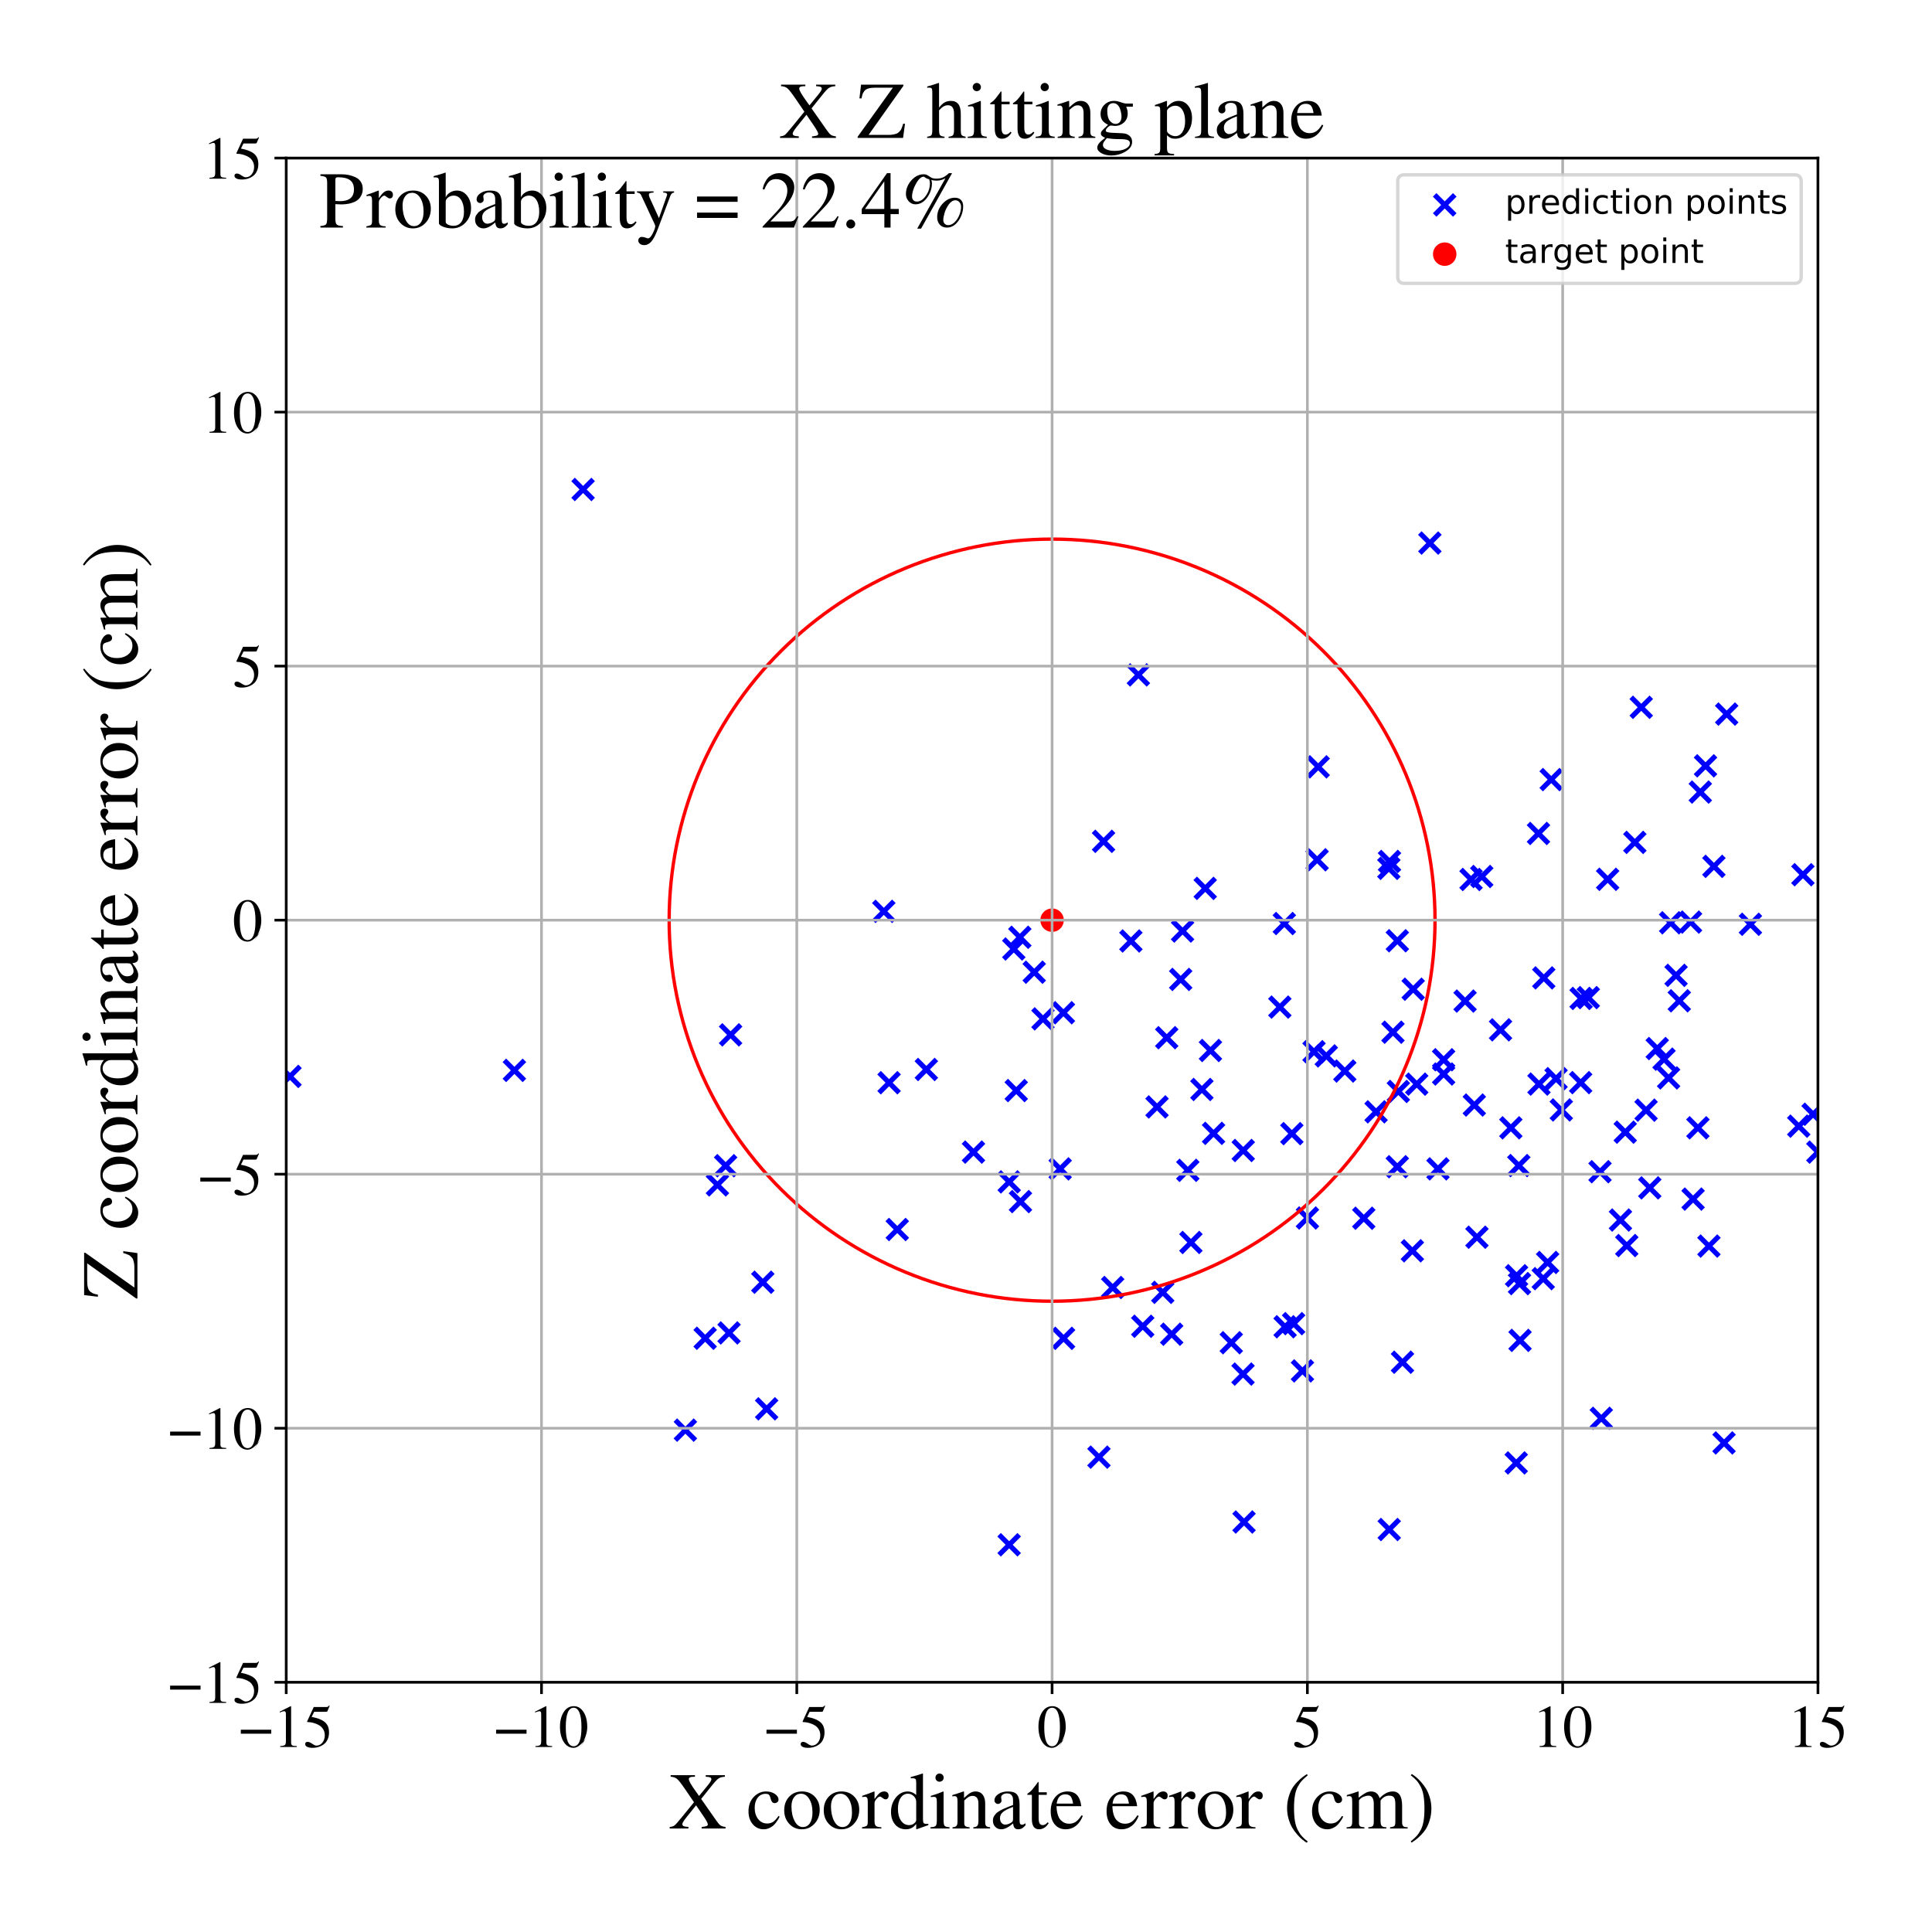 <?xml version="1.0" encoding="utf-8" standalone="no"?>
<!DOCTYPE svg PUBLIC "-//W3C//DTD SVG 1.1//EN"
  "http://www.w3.org/Graphics/SVG/1.1/DTD/svg11.dtd">
<!-- Created with matplotlib (https://matplotlib.org/) -->
<svg height="576pt" version="1.1" viewBox="0 0 576 576" width="576pt" xmlns="http://www.w3.org/2000/svg" xmlns:xlink="http://www.w3.org/1999/xlink">
 <defs>
  <style type="text/css">
*{stroke-linecap:butt;stroke-linejoin:round;}
  </style>
 </defs>
 <g id="figure_1">
  <g id="patch_1">
   <path d="M 0 576 
L 576 576 
L 576 0 
L 0 0 
z
" style="fill:#ffffff;"/>
  </g>
  <g id="axes_1">
   <g id="patch_2">
    <path d="M 85.331 501.548 
L 542 501.548 
L 542 47.121 
L 85.331 47.121 
z
" style="fill:#ffffff;"/>
   </g>
   <g id="PathCollection_1">
    <defs>
     <path d="M -3 3 
L 3 -3 
M -3 -3 
L 3 3 
" id="m6dd5c9b31f" style="stroke:#0000ff;stroke-width:1.5;"/>
    </defs>
    <g clip-path="url(#p4dc8a69361)">
     <use style="fill:#0000ff;stroke:#0000ff;stroke-width:1.5;" x="566.297" xlink:href="#m6dd5c9b31f" y="211.596"/>
     <use style="fill:#0000ff;stroke:#0000ff;stroke-width:1.5;" x="498.08" xlink:href="#m6dd5c9b31f" y="275.116"/>
     <use style="fill:#0000ff;stroke:#0000ff;stroke-width:1.5;" x="458.824" xlink:href="#m6dd5c9b31f" y="323.203"/>
     <use style="fill:#0000ff;stroke:#0000ff;stroke-width:1.5;" x="826.657" xlink:href="#m6dd5c9b31f" y="269.814"/>
     <use style="fill:#0000ff;stroke:#0000ff;stroke-width:1.5;" x="210.233" xlink:href="#m6dd5c9b31f" y="398.981"/>
     <use style="fill:#0000ff;stroke:#0000ff;stroke-width:1.5;" x="360.88" xlink:href="#m6dd5c9b31f" y="313.191"/>
     <use style="fill:#0000ff;stroke:#0000ff;stroke-width:1.5;" x="494.082" xlink:href="#m6dd5c9b31f" y="312.614"/>
     <use style="fill:#0000ff;stroke:#0000ff;stroke-width:1.5;" x="614.953" xlink:href="#m6dd5c9b31f" y="298.763"/>
     <use style="fill:#0000ff;stroke:#0000ff;stroke-width:1.5;" x="514.79" xlink:href="#m6dd5c9b31f" y="212.897"/>
     <use style="fill:#0000ff;stroke:#0000ff;stroke-width:1.5;" x="574.147" xlink:href="#m6dd5c9b31f" y="273.728"/>
     <use style="fill:#0000ff;stroke:#0000ff;stroke-width:1.5;" x="339.392" xlink:href="#m6dd5c9b31f" y="201.213"/>
     <use style="fill:#0000ff;stroke:#0000ff;stroke-width:1.5;" x="389.795" xlink:href="#m6dd5c9b31f" y="363.128"/>
     <use style="fill:#0000ff;stroke:#0000ff;stroke-width:1.5;" x="700.419" xlink:href="#m6dd5c9b31f" y="312.211"/>
     <use style="fill:#0000ff;stroke:#0000ff;stroke-width:1.5;" x="618.612" xlink:href="#m6dd5c9b31f" y="286.41"/>
     <use style="fill:#0000ff;stroke:#0000ff;stroke-width:1.5;" x="956.211" xlink:href="#m6dd5c9b31f" y="415.017"/>
     <use style="fill:#0000ff;stroke:#0000ff;stroke-width:1.5;" x="565.724" xlink:href="#m6dd5c9b31f" y="340.867"/>
     <use style="fill:#0000ff;stroke:#0000ff;stroke-width:1.5;" x="460.099" xlink:href="#m6dd5c9b31f" y="381.215"/>
     <use style="fill:#0000ff;stroke:#0000ff;stroke-width:1.5;" x="606.541" xlink:href="#m6dd5c9b31f" y="256.433"/>
     <use style="fill:#0000ff;stroke:#0000ff;stroke-width:1.5;" x="452.143" xlink:href="#m6dd5c9b31f" y="380.341"/>
     <use style="fill:#0000ff;stroke:#0000ff;stroke-width:1.5;" x="506.211" xlink:href="#m6dd5c9b31f" y="336.241"/>
     <use style="fill:#0000ff;stroke:#0000ff;stroke-width:1.5;" x="391.759" xlink:href="#m6dd5c9b31f" y="313.555"/>
     <use style="fill:#0000ff;stroke:#0000ff;stroke-width:1.5;" x="860.839" xlink:href="#m6dd5c9b31f" y="327.751"/>
     <use style="fill:#0000ff;stroke:#0000ff;stroke-width:1.5;" x="327.64" xlink:href="#m6dd5c9b31f" y="434.428"/>
     <use style="fill:#0000ff;stroke:#0000ff;stroke-width:1.5;" x="547.003" xlink:href="#m6dd5c9b31f" y="260.105"/>
     <use style="fill:#0000ff;stroke:#0000ff;stroke-width:1.5;" x="381.57" xlink:href="#m6dd5c9b31f" y="300.254"/>
     <use style="fill:#0000ff;stroke:#0000ff;stroke-width:1.5;" x="570.746" xlink:href="#m6dd5c9b31f" y="174.384"/>
     <use style="fill:#0000ff;stroke:#0000ff;stroke-width:1.5;" x="317.089" xlink:href="#m6dd5c9b31f" y="399.008"/>
     <use style="fill:#0000ff;stroke:#0000ff;stroke-width:1.5;" x="414.182" xlink:href="#m6dd5c9b31f" y="456.006"/>
     <use style="fill:#0000ff;stroke:#0000ff;stroke-width:1.5;" x="671.462" xlink:href="#m6dd5c9b31f" y="415.293"/>
     <use style="fill:#0000ff;stroke:#0000ff;stroke-width:1.5;" x="747.643" xlink:href="#m6dd5c9b31f" y="340.536"/>
     <use style="fill:#0000ff;stroke:#0000ff;stroke-width:1.5;" x="452.043" xlink:href="#m6dd5c9b31f" y="436.15"/>
     <use style="fill:#0000ff;stroke:#0000ff;stroke-width:1.5;" x="540.549" xlink:href="#m6dd5c9b31f" y="332.204"/>
     <use style="fill:#0000ff;stroke:#0000ff;stroke-width:1.5;" x="358.328" xlink:href="#m6dd5c9b31f" y="324.808"/>
     <use style="fill:#0000ff;stroke:#0000ff;stroke-width:1.5;" x="747.793" xlink:href="#m6dd5c9b31f" y="443.078"/>
     <use style="fill:#0000ff;stroke:#0000ff;stroke-width:1.5;" x="173.845" xlink:href="#m6dd5c9b31f" y="145.931"/>
     <use style="fill:#0000ff;stroke:#0000ff;stroke-width:1.5;" x="415.293" xlink:href="#m6dd5c9b31f" y="307.736"/>
     <use style="fill:#0000ff;stroke:#0000ff;stroke-width:1.5;" x="317.043" xlink:href="#m6dd5c9b31f" y="301.937"/>
     <use style="fill:#0000ff;stroke:#0000ff;stroke-width:1.5;" x="276.177" xlink:href="#m6dd5c9b31f" y="318.853"/>
     <use style="fill:#0000ff;stroke:#0000ff;stroke-width:1.5;" x="541.971" xlink:href="#m6dd5c9b31f" y="343.489"/>
     <use style="fill:#0000ff;stroke:#0000ff;stroke-width:1.5;" x="436.792" xlink:href="#m6dd5c9b31f" y="298.457"/>
     <use style="fill:#0000ff;stroke:#0000ff;stroke-width:1.5;" x="677.363" xlink:href="#m6dd5c9b31f" y="430.312"/>
     <use style="fill:#0000ff;stroke:#0000ff;stroke-width:1.5;" x="267.51" xlink:href="#m6dd5c9b31f" y="366.564"/>
     <use style="fill:#0000ff;stroke:#0000ff;stroke-width:1.5;" x="653.214" xlink:href="#m6dd5c9b31f" y="277.001"/>
     <use style="fill:#0000ff;stroke:#0000ff;stroke-width:1.5;" x="499.697" xlink:href="#m6dd5c9b31f" y="290.789"/>
     <use style="fill:#0000ff;stroke:#0000ff;stroke-width:1.5;" x="582.87" xlink:href="#m6dd5c9b31f" y="364.8"/>
     <use style="fill:#0000ff;stroke:#0000ff;stroke-width:1.5;" x="694.722" xlink:href="#m6dd5c9b31f" y="376.103"/>
     <use style="fill:#0000ff;stroke:#0000ff;stroke-width:1.5;" x="834.97" xlink:href="#m6dd5c9b31f" y="389.349"/>
     <use style="fill:#0000ff;stroke:#0000ff;stroke-width:1.5;" x="588.448" xlink:href="#m6dd5c9b31f" y="290.133"/>
     <use style="fill:#0000ff;stroke:#0000ff;stroke-width:1.5;" x="331.732" xlink:href="#m6dd5c9b31f" y="383.847"/>
     <use style="fill:#0000ff;stroke:#0000ff;stroke-width:1.5;" x="537.514" xlink:href="#m6dd5c9b31f" y="260.788"/>
     <use style="fill:#0000ff;stroke:#0000ff;stroke-width:1.5;" x="430.4" xlink:href="#m6dd5c9b31f" y="315.95"/>
     <use style="fill:#0000ff;stroke:#0000ff;stroke-width:1.5;" x="612.29" xlink:href="#m6dd5c9b31f" y="273.737"/>
     <use style="fill:#0000ff;stroke:#0000ff;stroke-width:1.5;" x="385.672" xlink:href="#m6dd5c9b31f" y="394.627"/>
     <use style="fill:#0000ff;stroke:#0000ff;stroke-width:1.5;" x="316.077" xlink:href="#m6dd5c9b31f" y="348.489"/>
     <use style="fill:#0000ff;stroke:#0000ff;stroke-width:1.5;" x="612.099" xlink:href="#m6dd5c9b31f" y="333.826"/>
     <use style="fill:#0000ff;stroke:#0000ff;stroke-width:1.5;" x="340.693" xlink:href="#m6dd5c9b31f" y="395.406"/>
     <use style="fill:#0000ff;stroke:#0000ff;stroke-width:1.5;" x="426.298" xlink:href="#m6dd5c9b31f" y="161.908"/>
     <use style="fill:#0000ff;stroke:#0000ff;stroke-width:1.5;" x="708.503" xlink:href="#m6dd5c9b31f" y="335.021"/>
     <use style="fill:#0000ff;stroke:#0000ff;stroke-width:1.5;" x="649.91" xlink:href="#m6dd5c9b31f" y="440.195"/>
     <use style="fill:#0000ff;stroke:#0000ff;stroke-width:1.5;" x="453.023" xlink:href="#m6dd5c9b31f" y="382.691"/>
     <use style="fill:#0000ff;stroke:#0000ff;stroke-width:1.5;" x="678.28" xlink:href="#m6dd5c9b31f" y="379.635"/>
     <use style="fill:#0000ff;stroke:#0000ff;stroke-width:1.5;" x="784.674" xlink:href="#m6dd5c9b31f" y="344.81"/>
     <use style="fill:#0000ff;stroke:#0000ff;stroke-width:1.5;" x="462.473" xlink:href="#m6dd5c9b31f" y="232.423"/>
     <use style="fill:#0000ff;stroke:#0000ff;stroke-width:1.5;" x="487.406" xlink:href="#m6dd5c9b31f" y="251.144"/>
     <use style="fill:#0000ff;stroke:#0000ff;stroke-width:1.5;" x="546.852" xlink:href="#m6dd5c9b31f" y="300.961"/>
     <use style="fill:#0000ff;stroke:#0000ff;stroke-width:1.5;" x="479.298" xlink:href="#m6dd5c9b31f" y="262.153"/>
     <use style="fill:#0000ff;stroke:#0000ff;stroke-width:1.5;" x="86.457" xlink:href="#m6dd5c9b31f" y="320.919"/>
     <use style="fill:#0000ff;stroke:#0000ff;stroke-width:1.5;" x="355.05" xlink:href="#m6dd5c9b31f" y="370.424"/>
     <use style="fill:#0000ff;stroke:#0000ff;stroke-width:1.5;" x="506.923" xlink:href="#m6dd5c9b31f" y="236.145"/>
     <use style="fill:#0000ff;stroke:#0000ff;stroke-width:1.5;" x="491.859" xlink:href="#m6dd5c9b31f" y="354.15"/>
     <use style="fill:#0000ff;stroke:#0000ff;stroke-width:1.5;" x="414.259" xlink:href="#m6dd5c9b31f" y="256.826"/>
     <use style="fill:#0000ff;stroke:#0000ff;stroke-width:1.5;" x="337.161" xlink:href="#m6dd5c9b31f" y="280.54"/>
     <use style="fill:#0000ff;stroke:#0000ff;stroke-width:1.5;" x="395.411" xlink:href="#m6dd5c9b31f" y="314.805"/>
     <use style="fill:#0000ff;stroke:#0000ff;stroke-width:1.5;" x="584.211" xlink:href="#m6dd5c9b31f" y="316.425"/>
     <use style="fill:#0000ff;stroke:#0000ff;stroke-width:1.5;" x="625.455" xlink:href="#m6dd5c9b31f" y="337.246"/>
     <use style="fill:#0000ff;stroke:#0000ff;stroke-width:1.5;" x="674.395" xlink:href="#m6dd5c9b31f" y="299.514"/>
     <use style="fill:#0000ff;stroke:#0000ff;stroke-width:1.5;" x="204.341" xlink:href="#m6dd5c9b31f" y="426.377"/>
     <use style="fill:#0000ff;stroke:#0000ff;stroke-width:1.5;" x="718.415" xlink:href="#m6dd5c9b31f" y="296.418"/>
     <use style="fill:#0000ff;stroke:#0000ff;stroke-width:1.5;" x="510.971" xlink:href="#m6dd5c9b31f" y="258.296"/>
     <use style="fill:#0000ff;stroke:#0000ff;stroke-width:1.5;" x="302.98" xlink:href="#m6dd5c9b31f" y="325.14"/>
     <use style="fill:#0000ff;stroke:#0000ff;stroke-width:1.5;" x="418.132" xlink:href="#m6dd5c9b31f" y="406.13"/>
     <use style="fill:#0000ff;stroke:#0000ff;stroke-width:1.5;" x="546.136" xlink:href="#m6dd5c9b31f" y="303.284"/>
     <use style="fill:#0000ff;stroke:#0000ff;stroke-width:1.5;" x="536.271" xlink:href="#m6dd5c9b31f" y="335.749"/>
     <use style="fill:#0000ff;stroke:#0000ff;stroke-width:1.5;" x="629.84" xlink:href="#m6dd5c9b31f" y="368.471"/>
     <use style="fill:#0000ff;stroke:#0000ff;stroke-width:1.5;" x="308.338" xlink:href="#m6dd5c9b31f" y="289.847"/>
     <use style="fill:#0000ff;stroke:#0000ff;stroke-width:1.5;" x="489.315" xlink:href="#m6dd5c9b31f" y="210.873"/>
     <use style="fill:#0000ff;stroke:#0000ff;stroke-width:1.5;" x="388.31" xlink:href="#m6dd5c9b31f" y="408.718"/>
     <use style="fill:#0000ff;stroke:#0000ff;stroke-width:1.5;" x="302.248" xlink:href="#m6dd5c9b31f" y="282.927"/>
     <use style="fill:#0000ff;stroke:#0000ff;stroke-width:1.5;" x="382.907" xlink:href="#m6dd5c9b31f" y="275.342"/>
     <use style="fill:#0000ff;stroke:#0000ff;stroke-width:1.5;" x="509.494" xlink:href="#m6dd5c9b31f" y="371.502"/>
     <use style="fill:#0000ff;stroke:#0000ff;stroke-width:1.5;" x="608.052" xlink:href="#m6dd5c9b31f" y="317.246"/>
     <use style="fill:#0000ff;stroke:#0000ff;stroke-width:1.5;" x="370.888" xlink:href="#m6dd5c9b31f" y="453.765"/>
     <use style="fill:#0000ff;stroke:#0000ff;stroke-width:1.5;" x="646.272" xlink:href="#m6dd5c9b31f" y="216.482"/>
     <use style="fill:#0000ff;stroke:#0000ff;stroke-width:1.5;" x="310.951" xlink:href="#m6dd5c9b31f" y="303.763"/>
     <use style="fill:#0000ff;stroke:#0000ff;stroke-width:1.5;" x="452.809" xlink:href="#m6dd5c9b31f" y="347.496"/>
     <use style="fill:#0000ff;stroke:#0000ff;stroke-width:1.5;" x="604.791" xlink:href="#m6dd5c9b31f" y="312.825"/>
     <use style="fill:#0000ff;stroke:#0000ff;stroke-width:1.5;" x="416.585" xlink:href="#m6dd5c9b31f" y="347.844"/>
     <use style="fill:#0000ff;stroke:#0000ff;stroke-width:1.5;" x="504.013" xlink:href="#m6dd5c9b31f" y="274.912"/>
     <use style="fill:#0000ff;stroke:#0000ff;stroke-width:1.5;" x="632.577" xlink:href="#m6dd5c9b31f" y="262.482"/>
     <use style="fill:#0000ff;stroke:#0000ff;stroke-width:1.5;" x="465.482" xlink:href="#m6dd5c9b31f" y="330.913"/>
     <use style="fill:#0000ff;stroke:#0000ff;stroke-width:1.5;" x="359.319" xlink:href="#m6dd5c9b31f" y="264.854"/>
     <use style="fill:#0000ff;stroke:#0000ff;stroke-width:1.5;" x="414.067" xlink:href="#m6dd5c9b31f" y="258.887"/>
     <use style="fill:#0000ff;stroke:#0000ff;stroke-width:1.5;" x="568.258" xlink:href="#m6dd5c9b31f" y="351.731"/>
     <use style="fill:#0000ff;stroke:#0000ff;stroke-width:1.5;" x="630.577" xlink:href="#m6dd5c9b31f" y="263.305"/>
     <use style="fill:#0000ff;stroke:#0000ff;stroke-width:1.5;" x="702.491" xlink:href="#m6dd5c9b31f" y="291.409"/>
     <use style="fill:#0000ff;stroke:#0000ff;stroke-width:1.5;" x="352.009" xlink:href="#m6dd5c9b31f" y="292.003"/>
     <use style="fill:#0000ff;stroke:#0000ff;stroke-width:1.5;" x="668.507" xlink:href="#m6dd5c9b31f" y="334.758"/>
     <use style="fill:#0000ff;stroke:#0000ff;stroke-width:1.5;" x="438.572" xlink:href="#m6dd5c9b31f" y="262.204"/>
     <use style="fill:#0000ff;stroke:#0000ff;stroke-width:1.5;" x="352.565" xlink:href="#m6dd5c9b31f" y="277.575"/>
     <use style="fill:#0000ff;stroke:#0000ff;stroke-width:1.5;" x="496.099" xlink:href="#m6dd5c9b31f" y="315.77"/>
     <use style="fill:#0000ff;stroke:#0000ff;stroke-width:1.5;" x="563.335" xlink:href="#m6dd5c9b31f" y="315.178"/>
     <use style="fill:#0000ff;stroke:#0000ff;stroke-width:1.5;" x="450.438" xlink:href="#m6dd5c9b31f" y="336.25"/>
     <use style="fill:#0000ff;stroke:#0000ff;stroke-width:1.5;" x="385.148" xlink:href="#m6dd5c9b31f" y="337.975"/>
     <use style="fill:#0000ff;stroke:#0000ff;stroke-width:1.5;" x="344.952" xlink:href="#m6dd5c9b31f" y="330.017"/>
     <use style="fill:#0000ff;stroke:#0000ff;stroke-width:1.5;" x="573.321" xlink:href="#m6dd5c9b31f" y="221.763"/>
     <use style="fill:#0000ff;stroke:#0000ff;stroke-width:1.5;" x="671.496" xlink:href="#m6dd5c9b31f" y="264.316"/>
     <use style="fill:#0000ff;stroke:#0000ff;stroke-width:1.5;" x="615.377" xlink:href="#m6dd5c9b31f" y="386.805"/>
     <use style="fill:#0000ff;stroke:#0000ff;stroke-width:1.5;" x="641.087" xlink:href="#m6dd5c9b31f" y="208.393"/>
     <use style="fill:#0000ff;stroke:#0000ff;stroke-width:1.5;" x="754.382" xlink:href="#m6dd5c9b31f" y="288.841"/>
     <use style="fill:#0000ff;stroke:#0000ff;stroke-width:1.5;" x="569.332" xlink:href="#m6dd5c9b31f" y="286.213"/>
     <use style="fill:#0000ff;stroke:#0000ff;stroke-width:1.5;" x="593.299" xlink:href="#m6dd5c9b31f" y="315.032"/>
     <use style="fill:#0000ff;stroke:#0000ff;stroke-width:1.5;" x="484.542" xlink:href="#m6dd5c9b31f" y="337.539"/>
     <use style="fill:#0000ff;stroke:#0000ff;stroke-width:1.5;" x="549.703" xlink:href="#m6dd5c9b31f" y="362.196"/>
     <use style="fill:#0000ff;stroke:#0000ff;stroke-width:1.5;" x="421.323" xlink:href="#m6dd5c9b31f" y="294.922"/>
     <use style="fill:#0000ff;stroke:#0000ff;stroke-width:1.5;" x="547.288" xlink:href="#m6dd5c9b31f" y="345.448"/>
     <use style="fill:#0000ff;stroke:#0000ff;stroke-width:1.5;" x="640.153" xlink:href="#m6dd5c9b31f" y="167.299"/>
     <use style="fill:#0000ff;stroke:#0000ff;stroke-width:1.5;" x="715.311" xlink:href="#m6dd5c9b31f" y="311.524"/>
     <use style="fill:#0000ff;stroke:#0000ff;stroke-width:1.5;" x="227.42" xlink:href="#m6dd5c9b31f" y="382.278"/>
     <use style="fill:#0000ff;stroke:#0000ff;stroke-width:1.5;" x="613.086" xlink:href="#m6dd5c9b31f" y="365.593"/>
     <use style="fill:#0000ff;stroke:#0000ff;stroke-width:1.5;" x="620.58" xlink:href="#m6dd5c9b31f" y="346.465"/>
     <use style="fill:#0000ff;stroke:#0000ff;stroke-width:1.5;" x="886.353" xlink:href="#m6dd5c9b31f" y="326.278"/>
     <use style="fill:#0000ff;stroke:#0000ff;stroke-width:1.5;" x="550.172" xlink:href="#m6dd5c9b31f" y="140.31"/>
     <use style="fill:#0000ff;stroke:#0000ff;stroke-width:1.5;" x="500.658" xlink:href="#m6dd5c9b31f" y="298.373"/>
     <use style="fill:#0000ff;stroke:#0000ff;stroke-width:1.5;" x="290.23" xlink:href="#m6dd5c9b31f" y="343.483"/>
     <use style="fill:#0000ff;stroke:#0000ff;stroke-width:1.5;" x="645.456" xlink:href="#m6dd5c9b31f" y="317.248"/>
     <use style="fill:#0000ff;stroke:#0000ff;stroke-width:1.5;" x="663.611" xlink:href="#m6dd5c9b31f" y="304.806"/>
     <use style="fill:#0000ff;stroke:#0000ff;stroke-width:1.5;" x="490.755" xlink:href="#m6dd5c9b31f" y="330.983"/>
     <use style="fill:#0000ff;stroke:#0000ff;stroke-width:1.5;" x="347.845" xlink:href="#m6dd5c9b31f" y="309.376"/>
     <use style="fill:#0000ff;stroke:#0000ff;stroke-width:1.5;" x="576.144" xlink:href="#m6dd5c9b31f" y="371.907"/>
     <use style="fill:#0000ff;stroke:#0000ff;stroke-width:1.5;" x="641.743" xlink:href="#m6dd5c9b31f" y="296.284"/>
     <use style="fill:#0000ff;stroke:#0000ff;stroke-width:1.5;" x="684.186" xlink:href="#m6dd5c9b31f" y="376.43"/>
     <use style="fill:#0000ff;stroke:#0000ff;stroke-width:1.5;" x="471.384" xlink:href="#m6dd5c9b31f" y="297.67"/>
     <use style="fill:#0000ff;stroke:#0000ff;stroke-width:1.5;" x="552.199" xlink:href="#m6dd5c9b31f" y="340.544"/>
     <use style="fill:#0000ff;stroke:#0000ff;stroke-width:1.5;" x="461.406" xlink:href="#m6dd5c9b31f" y="376.382"/>
     <use style="fill:#0000ff;stroke:#0000ff;stroke-width:1.5;" x="304.051" xlink:href="#m6dd5c9b31f" y="279.441"/>
     <use style="fill:#0000ff;stroke:#0000ff;stroke-width:1.5;" x="153.359" xlink:href="#m6dd5c9b31f" y="319.119"/>
     <use style="fill:#0000ff;stroke:#0000ff;stroke-width:1.5;" x="304.237" xlink:href="#m6dd5c9b31f" y="358.236"/>
     <use style="fill:#0000ff;stroke:#0000ff;stroke-width:1.5;" x="696.587" xlink:href="#m6dd5c9b31f" y="369.276"/>
     <use style="fill:#0000ff;stroke:#0000ff;stroke-width:1.5;" x="471.257" xlink:href="#m6dd5c9b31f" y="322.768"/>
     <use style="fill:#0000ff;stroke:#0000ff;stroke-width:1.5;" x="453.18" xlink:href="#m6dd5c9b31f" y="399.617"/>
     <use style="fill:#0000ff;stroke:#0000ff;stroke-width:1.5;" x="477.404" xlink:href="#m6dd5c9b31f" y="422.85"/>
     <use style="fill:#0000ff;stroke:#0000ff;stroke-width:1.5;" x="514" xlink:href="#m6dd5c9b31f" y="430.19"/>
     <use style="fill:#0000ff;stroke:#0000ff;stroke-width:1.5;" x="584.973" xlink:href="#m6dd5c9b31f" y="258.479"/>
     <use style="fill:#0000ff;stroke:#0000ff;stroke-width:1.5;" x="792.44" xlink:href="#m6dd5c9b31f" y="363.386"/>
     <use style="fill:#0000ff;stroke:#0000ff;stroke-width:1.5;" x="589.628" xlink:href="#m6dd5c9b31f" y="348.042"/>
     <use style="fill:#0000ff;stroke:#0000ff;stroke-width:1.5;" x="265.072" xlink:href="#m6dd5c9b31f" y="322.798"/>
     <use style="fill:#0000ff;stroke:#0000ff;stroke-width:1.5;" x="410.257" xlink:href="#m6dd5c9b31f" y="331.477"/>
     <use style="fill:#0000ff;stroke:#0000ff;stroke-width:1.5;" x="737.756" xlink:href="#m6dd5c9b31f" y="311.002"/>
     <use style="fill:#0000ff;stroke:#0000ff;stroke-width:1.5;" x="422.383" xlink:href="#m6dd5c9b31f" y="323.219"/>
     <use style="fill:#0000ff;stroke:#0000ff;stroke-width:1.5;" x="430.405" xlink:href="#m6dd5c9b31f" y="320.207"/>
     <use style="fill:#0000ff;stroke:#0000ff;stroke-width:1.5;" x="651.545" xlink:href="#m6dd5c9b31f" y="228.956"/>
     <use style="fill:#0000ff;stroke:#0000ff;stroke-width:1.5;" x="570.099" xlink:href="#m6dd5c9b31f" y="308.585"/>
     <use style="fill:#0000ff;stroke:#0000ff;stroke-width:1.5;" x="760.418" xlink:href="#m6dd5c9b31f" y="193.027"/>
     <use style="fill:#0000ff;stroke:#0000ff;stroke-width:1.5;" x="217.357" xlink:href="#m6dd5c9b31f" y="397.396"/>
     <use style="fill:#0000ff;stroke:#0000ff;stroke-width:1.5;" x="416.599" xlink:href="#m6dd5c9b31f" y="280.477"/>
     <use style="fill:#0000ff;stroke:#0000ff;stroke-width:1.5;" x="776.24" xlink:href="#m6dd5c9b31f" y="238.632"/>
     <use style="fill:#0000ff;stroke:#0000ff;stroke-width:1.5;" x="637.087" xlink:href="#m6dd5c9b31f" y="234.315"/>
     <use style="fill:#0000ff;stroke:#0000ff;stroke-width:1.5;" x="216.337" xlink:href="#m6dd5c9b31f" y="347.539"/>
     <use style="fill:#0000ff;stroke:#0000ff;stroke-width:1.5;" x="753.926" xlink:href="#m6dd5c9b31f" y="277.085"/>
     <use style="fill:#0000ff;stroke:#0000ff;stroke-width:1.5;" x="648.305" xlink:href="#m6dd5c9b31f" y="357.32"/>
     <use style="fill:#0000ff;stroke:#0000ff;stroke-width:1.5;" x="723.029" xlink:href="#m6dd5c9b31f" y="280.631"/>
     <use style="fill:#0000ff;stroke:#0000ff;stroke-width:1.5;" x="638.683" xlink:href="#m6dd5c9b31f" y="309.712"/>
     <use style="fill:#0000ff;stroke:#0000ff;stroke-width:1.5;" x="370.589" xlink:href="#m6dd5c9b31f" y="409.664"/>
     <use style="fill:#0000ff;stroke:#0000ff;stroke-width:1.5;" x="483.118" xlink:href="#m6dd5c9b31f" y="363.739"/>
     <use style="fill:#0000ff;stroke:#0000ff;stroke-width:1.5;" x="686.123" xlink:href="#m6dd5c9b31f" y="253.355"/>
     <use style="fill:#0000ff;stroke:#0000ff;stroke-width:1.5;" x="497.47" xlink:href="#m6dd5c9b31f" y="321.367"/>
     <use style="fill:#0000ff;stroke:#0000ff;stroke-width:1.5;" x="581.545" xlink:href="#m6dd5c9b31f" y="371.924"/>
     <use style="fill:#0000ff;stroke:#0000ff;stroke-width:1.5;" x="720.701" xlink:href="#m6dd5c9b31f" y="271.95"/>
     <use style="fill:#0000ff;stroke:#0000ff;stroke-width:1.5;" x="354.135" xlink:href="#m6dd5c9b31f" y="348.92"/>
     <use style="fill:#0000ff;stroke:#0000ff;stroke-width:1.5;" x="589.223" xlink:href="#m6dd5c9b31f" y="309.209"/>
     <use style="fill:#0000ff;stroke:#0000ff;stroke-width:1.5;" x="370.658" xlink:href="#m6dd5c9b31f" y="343.002"/>
     <use style="fill:#0000ff;stroke:#0000ff;stroke-width:1.5;" x="564.323" xlink:href="#m6dd5c9b31f" y="272.056"/>
     <use style="fill:#0000ff;stroke:#0000ff;stroke-width:1.5;" x="349.324" xlink:href="#m6dd5c9b31f" y="397.776"/>
     <use style="fill:#0000ff;stroke:#0000ff;stroke-width:1.5;" x="392.686" xlink:href="#m6dd5c9b31f" y="256.332"/>
     <use style="fill:#0000ff;stroke:#0000ff;stroke-width:1.5;" x="600.967" xlink:href="#m6dd5c9b31f" y="331.968"/>
     <use style="fill:#0000ff;stroke:#0000ff;stroke-width:1.5;" x="383.136" xlink:href="#m6dd5c9b31f" y="395.56"/>
     <use style="fill:#0000ff;stroke:#0000ff;stroke-width:1.5;" x="473.53" xlink:href="#m6dd5c9b31f" y="297.422"/>
     <use style="fill:#0000ff;stroke:#0000ff;stroke-width:1.5;" x="228.564" xlink:href="#m6dd5c9b31f" y="420.025"/>
     <use style="fill:#0000ff;stroke:#0000ff;stroke-width:1.5;" x="731.289" xlink:href="#m6dd5c9b31f" y="260.916"/>
     <use style="fill:#0000ff;stroke:#0000ff;stroke-width:1.5;" x="300.865" xlink:href="#m6dd5c9b31f" y="460.554"/>
     <use style="fill:#0000ff;stroke:#0000ff;stroke-width:1.5;" x="439.548" xlink:href="#m6dd5c9b31f" y="329.456"/>
     <use style="fill:#0000ff;stroke:#0000ff;stroke-width:1.5;" x="650.497" xlink:href="#m6dd5c9b31f" y="369.795"/>
     <use style="fill:#0000ff;stroke:#0000ff;stroke-width:1.5;" x="217.819" xlink:href="#m6dd5c9b31f" y="308.528"/>
     <use style="fill:#0000ff;stroke:#0000ff;stroke-width:1.5;" x="607.241" xlink:href="#m6dd5c9b31f" y="366.007"/>
     <use style="fill:#0000ff;stroke:#0000ff;stroke-width:1.5;" x="791.051" xlink:href="#m6dd5c9b31f" y="396.823"/>
     <use style="fill:#0000ff;stroke:#0000ff;stroke-width:1.5;" x="521.864" xlink:href="#m6dd5c9b31f" y="275.563"/>
     <use style="fill:#0000ff;stroke:#0000ff;stroke-width:1.5;" x="601.462" xlink:href="#m6dd5c9b31f" y="376.02"/>
     <use style="fill:#0000ff;stroke:#0000ff;stroke-width:1.5;" x="744.725" xlink:href="#m6dd5c9b31f" y="382.368"/>
     <use style="fill:#0000ff;stroke:#0000ff;stroke-width:1.5;" x="633.221" xlink:href="#m6dd5c9b31f" y="344.361"/>
     <use style="fill:#0000ff;stroke:#0000ff;stroke-width:1.5;" x="329.012" xlink:href="#m6dd5c9b31f" y="250.834"/>
     <use style="fill:#0000ff;stroke:#0000ff;stroke-width:1.5;" x="361.805" xlink:href="#m6dd5c9b31f" y="337.895"/>
     <use style="fill:#0000ff;stroke:#0000ff;stroke-width:1.5;" x="631.401" xlink:href="#m6dd5c9b31f" y="377.03"/>
     <use style="fill:#0000ff;stroke:#0000ff;stroke-width:1.5;" x="607.555" xlink:href="#m6dd5c9b31f" y="231.303"/>
     <use style="fill:#0000ff;stroke:#0000ff;stroke-width:1.5;" x="793.914" xlink:href="#m6dd5c9b31f" y="221.775"/>
     <use style="fill:#0000ff;stroke:#0000ff;stroke-width:1.5;" x="508.477" xlink:href="#m6dd5c9b31f" y="228.323"/>
     <use style="fill:#0000ff;stroke:#0000ff;stroke-width:1.5;" x="580.904" xlink:href="#m6dd5c9b31f" y="281.646"/>
     <use style="fill:#0000ff;stroke:#0000ff;stroke-width:1.5;" x="485.003" xlink:href="#m6dd5c9b31f" y="371.347"/>
     <use style="fill:#0000ff;stroke:#0000ff;stroke-width:1.5;" x="800.317" xlink:href="#m6dd5c9b31f" y="186.624"/>
     <use style="fill:#0000ff;stroke:#0000ff;stroke-width:1.5;" x="460.259" xlink:href="#m6dd5c9b31f" y="291.547"/>
     <use style="fill:#0000ff;stroke:#0000ff;stroke-width:1.5;" x="458.676" xlink:href="#m6dd5c9b31f" y="248.484"/>
     <use style="fill:#0000ff;stroke:#0000ff;stroke-width:1.5;" x="741.618" xlink:href="#m6dd5c9b31f" y="316.709"/>
     <use style="fill:#0000ff;stroke:#0000ff;stroke-width:1.5;" x="741.835" xlink:href="#m6dd5c9b31f" y="351.574"/>
     <use style="fill:#0000ff;stroke:#0000ff;stroke-width:1.5;" x="623.385" xlink:href="#m6dd5c9b31f" y="319.465"/>
     <use style="fill:#0000ff;stroke:#0000ff;stroke-width:1.5;" x="400.937" xlink:href="#m6dd5c9b31f" y="319.314"/>
     <use style="fill:#0000ff;stroke:#0000ff;stroke-width:1.5;" x="625.304" xlink:href="#m6dd5c9b31f" y="405.647"/>
     <use style="fill:#0000ff;stroke:#0000ff;stroke-width:1.5;" x="441.768" xlink:href="#m6dd5c9b31f" y="261.323"/>
     <use style="fill:#0000ff;stroke:#0000ff;stroke-width:1.5;" x="346.662" xlink:href="#m6dd5c9b31f" y="385.294"/>
     <use style="fill:#0000ff;stroke:#0000ff;stroke-width:1.5;" x="596.371" xlink:href="#m6dd5c9b31f" y="362.267"/>
     <use style="fill:#0000ff;stroke:#0000ff;stroke-width:1.5;" x="555.188" xlink:href="#m6dd5c9b31f" y="418.152"/>
     <use style="fill:#0000ff;stroke:#0000ff;stroke-width:1.5;" x="421.079" xlink:href="#m6dd5c9b31f" y="372.91"/>
     <use style="fill:#0000ff;stroke:#0000ff;stroke-width:1.5;" x="664.616" xlink:href="#m6dd5c9b31f" y="278.788"/>
     <use style="fill:#0000ff;stroke:#0000ff;stroke-width:1.5;" x="463.915" xlink:href="#m6dd5c9b31f" y="321.583"/>
     <use style="fill:#0000ff;stroke:#0000ff;stroke-width:1.5;" x="673.392" xlink:href="#m6dd5c9b31f" y="387.948"/>
     <use style="fill:#0000ff;stroke:#0000ff;stroke-width:1.5;" x="392.994" xlink:href="#m6dd5c9b31f" y="228.622"/>
     <use style="fill:#0000ff;stroke:#0000ff;stroke-width:1.5;" x="646.34" xlink:href="#m6dd5c9b31f" y="285.074"/>
     <use style="fill:#0000ff;stroke:#0000ff;stroke-width:1.5;" x="367.092" xlink:href="#m6dd5c9b31f" y="400.317"/>
     <use style="fill:#0000ff;stroke:#0000ff;stroke-width:1.5;" x="604.611" xlink:href="#m6dd5c9b31f" y="388.241"/>
     <use style="fill:#0000ff;stroke:#0000ff;stroke-width:1.5;" x="636.288" xlink:href="#m6dd5c9b31f" y="351.893"/>
     <use style="fill:#0000ff;stroke:#0000ff;stroke-width:1.5;" x="447.365" xlink:href="#m6dd5c9b31f" y="307.03"/>
     <use style="fill:#0000ff;stroke:#0000ff;stroke-width:1.5;" x="440.331" xlink:href="#m6dd5c9b31f" y="368.859"/>
     <use style="fill:#0000ff;stroke:#0000ff;stroke-width:1.5;" x="263.495" xlink:href="#m6dd5c9b31f" y="271.706"/>
     <use style="fill:#0000ff;stroke:#0000ff;stroke-width:1.5;" x="213.892" xlink:href="#m6dd5c9b31f" y="353.263"/>
     <use style="fill:#0000ff;stroke:#0000ff;stroke-width:1.5;" x="428.714" xlink:href="#m6dd5c9b31f" y="348.479"/>
     <use style="fill:#0000ff;stroke:#0000ff;stroke-width:1.5;" x="406.593" xlink:href="#m6dd5c9b31f" y="363.202"/>
     <use style="fill:#0000ff;stroke:#0000ff;stroke-width:1.5;" x="951.54" xlink:href="#m6dd5c9b31f" y="278.629"/>
     <use style="fill:#0000ff;stroke:#0000ff;stroke-width:1.5;" x="300.879" xlink:href="#m6dd5c9b31f" y="352.364"/>
     <use style="fill:#0000ff;stroke:#0000ff;stroke-width:1.5;" x="588.217" xlink:href="#m6dd5c9b31f" y="254.059"/>
     <use style="fill:#0000ff;stroke:#0000ff;stroke-width:1.5;" x="792.264" xlink:href="#m6dd5c9b31f" y="212.27"/>
     <use style="fill:#0000ff;stroke:#0000ff;stroke-width:1.5;" x="688.943" xlink:href="#m6dd5c9b31f" y="286.135"/>
     <use style="fill:#0000ff;stroke:#0000ff;stroke-width:1.5;" x="477.026" xlink:href="#m6dd5c9b31f" y="349.33"/>
     <use style="fill:#0000ff;stroke:#0000ff;stroke-width:1.5;" x="636.733" xlink:href="#m6dd5c9b31f" y="262.333"/>
     <use style="fill:#0000ff;stroke:#0000ff;stroke-width:1.5;" x="586.843" xlink:href="#m6dd5c9b31f" y="407.456"/>
     <use style="fill:#0000ff;stroke:#0000ff;stroke-width:1.5;" x="416.899" xlink:href="#m6dd5c9b31f" y="325.408"/>
     <use style="fill:#0000ff;stroke:#0000ff;stroke-width:1.5;" x="658.88" xlink:href="#m6dd5c9b31f" y="395.014"/>
     <use style="fill:#0000ff;stroke:#0000ff;stroke-width:1.5;" x="504.77" xlink:href="#m6dd5c9b31f" y="357.496"/>
    </g>
   </g>
   <g id="PathCollection_2">
    <defs>
     <path d="M 0 3 
C 0.796 3 1.559 2.684 2.121 2.121 
C 2.684 1.559 3 0.796 3 0 
C 3 -0.796 2.684 -1.559 2.121 -2.121 
C 1.559 -2.684 0.796 -3 0 -3 
C -0.796 -3 -1.559 -2.684 -2.121 -2.121 
C -2.684 -1.559 -3 -0.796 -3 0 
C -3 0.796 -2.684 1.559 -2.121 2.121 
C -1.559 2.684 -0.796 3 0 3 
z
" id="m4b8bc17393" style="stroke:#ff0000;"/>
    </defs>
    <g clip-path="url(#p4dc8a69361)">
     <use style="fill:#ff0000;stroke:#ff0000;" x="313.666" xlink:href="#m4b8bc17393" y="274.334"/>
    </g>
   </g>
   <g id="patch_3">
    <path clip-path="url(#p4dc8a69361)" d="M 313.666 387.941 
C 343.943 387.941 372.985 375.971 394.394 354.666 
C 415.803 333.362 427.833 304.463 427.833 274.334 
C 427.833 244.206 415.803 215.307 394.394 194.002 
C 372.985 172.698 343.943 160.728 313.666 160.728 
C 283.388 160.728 254.347 172.698 232.937 194.002 
C 211.528 215.307 199.498 244.206 199.498 274.334 
C 199.498 304.463 211.528 333.362 232.937 354.666 
C 254.347 375.971 283.388 387.941 313.666 387.941 
z
" style="fill:none;stroke:#ff0000;stroke-linejoin:miter;"/>
   </g>
   <g id="matplotlib.axis_1">
    <g id="xtick_1">
     <g id="line2d_1">
      <path clip-path="url(#p4dc8a69361)" d="M 85.331 501.548 
L 85.331 47.121 
" style="fill:none;stroke:#b0b0b0;stroke-linecap:square;stroke-width:0.8;"/>
     </g>
     <g id="line2d_2">
      <defs>
       <path d="M 0 0 
L 0 3.5 
" id="m7040867f09" style="stroke:#000000;stroke-width:0.8;"/>
      </defs>
      <g>
       <use style="stroke:#000000;stroke-width:0.8;" x="85.331" xlink:href="#m7040867f09" y="501.548"/>
      </g>
     </g>
     <g id="text_1">
      <!-- −15 -->
      <defs>
       <path d="M 3 22 
L 3 28.594 
L 53.406 28.594 
L 53.406 22 
z
" id="FreeSerif-8722"/>
       <path d="M 18.297 59.297 
Q 16.5 59.297 11.094 57.094 
L 11.094 58.5 
L 29.094 67.594 
L 29.906 67.406 
L 29.906 7.406 
Q 29.906 3.797 31.703 2.688 
Q 33.5 1.594 39.406 1.5 
L 39.406 0 
L 11.797 0 
L 11.797 1.5 
Q 17.406 1.703 19.344 3.141 
Q 21.297 4.594 21.297 9.297 
L 21.297 54.594 
Q 21.297 59.297 18.297 59.297 
z
" id="FreeSerif-49"/>
       <path d="M 35.703 19.406 
Q 35.703 24.703 33.344 28.797 
Q 31 32.906 27.641 35.156 
Q 24.297 37.406 20.141 38.844 
Q 16 40.297 12.953 40.75 
Q 9.906 41.203 7.594 41.203 
Q 6.406 41.203 6.406 42 
Q 6.406 42.297 6.5 42.5 
L 17.406 66.203 
L 38.297 66.203 
Q 39.906 66.203 40.844 66.703 
Q 41.797 67.203 42.906 68.797 
L 43.797 68.094 
L 40 59.203 
Q 39.594 58.297 37.703 58.297 
L 18.094 58.297 
L 13.906 49.797 
Q 28.5 47.203 35.594 41.344 
Q 42.703 35.5 42.703 24.203 
Q 42.703 18.297 40.844 13.688 
Q 39 9.094 36.141 6.297 
Q 33.297 3.5 29.547 1.703 
Q 25.797 -0.094 22.344 -0.75 
Q 18.906 -1.406 15.406 -1.406 
Q 9.797 -1.406 6.5 0.25 
Q 3.203 1.906 3.203 4.797 
Q 3.203 8.5 7.5 8.5 
Q 10.297 8.5 14.75 5.391 
Q 19.203 2.297 21.797 2.297 
Q 27.703 2.297 31.703 7.25 
Q 35.703 12.203 35.703 19.406 
z
" id="FreeSerif-53"/>
      </defs>
      <g transform="translate(71.255 520.841)scale(0.18 -0.18)">
       <use xlink:href="#FreeSerif-8722"/>
       <use x="56.4" xlink:href="#FreeSerif-49"/>
       <use x="106.4" xlink:href="#FreeSerif-53"/>
      </g>
     </g>
    </g>
    <g id="xtick_2">
     <g id="line2d_3">
      <path clip-path="url(#p4dc8a69361)" d="M 161.443 501.548 
L 161.443 47.121 
" style="fill:none;stroke:#b0b0b0;stroke-linecap:square;stroke-width:0.8;"/>
     </g>
     <g id="line2d_4">
      <g>
       <use style="stroke:#000000;stroke-width:0.8;" x="161.443" xlink:href="#m7040867f09" y="501.548"/>
      </g>
     </g>
     <g id="text_2">
      <!-- −10 -->
      <defs>
       <path d="M 47.594 17.797 
Q 35.203 -1.406 25 -1.406 
Q 14.797 -1.406 8.594 8.391 
Q 2.406 18.203 2.406 33.594 
Q 2.406 48.094 8.594 57.844 
Q 14.797 67.594 25.406 67.594 
Q 35.203 67.594 41.391 58 
Q 47.594 48.406 47.594 33 
Q 47.594 17.797 35.203 -1.406 
z
M 25.094 65 
Q 12 65 12 32.703 
Q 12 1.203 25 1.203 
Q 38 1.203 38 32.797 
Q 38 48.5 34.703 56.75 
Q 31.406 65 25.094 65 
z
" id="FreeSerif-48"/>
      </defs>
      <g transform="translate(147.366 520.841)scale(0.18 -0.18)">
       <use xlink:href="#FreeSerif-8722"/>
       <use x="56.4" xlink:href="#FreeSerif-49"/>
       <use x="106.4" xlink:href="#FreeSerif-48"/>
      </g>
     </g>
    </g>
    <g id="xtick_3">
     <g id="line2d_5">
      <path clip-path="url(#p4dc8a69361)" d="M 237.554 501.548 
L 237.554 47.121 
" style="fill:none;stroke:#b0b0b0;stroke-linecap:square;stroke-width:0.8;"/>
     </g>
     <g id="line2d_6">
      <g>
       <use style="stroke:#000000;stroke-width:0.8;" x="237.554" xlink:href="#m7040867f09" y="501.548"/>
      </g>
     </g>
     <g id="text_3">
      <!-- −5 -->
      <g transform="translate(227.978 520.841)scale(0.18 -0.18)">
       <use xlink:href="#FreeSerif-8722"/>
       <use x="56.4" xlink:href="#FreeSerif-53"/>
      </g>
     </g>
    </g>
    <g id="xtick_4">
     <g id="line2d_7">
      <path clip-path="url(#p4dc8a69361)" d="M 313.666 501.548 
L 313.666 47.121 
" style="fill:none;stroke:#b0b0b0;stroke-linecap:square;stroke-width:0.8;"/>
     </g>
     <g id="line2d_8">
      <g>
       <use style="stroke:#000000;stroke-width:0.8;" x="313.666" xlink:href="#m7040867f09" y="501.548"/>
      </g>
     </g>
     <g id="text_4">
      <!-- 0 -->
      <g transform="translate(309.166 520.841)scale(0.18 -0.18)">
       <use xlink:href="#FreeSerif-48"/>
      </g>
     </g>
    </g>
    <g id="xtick_5">
     <g id="line2d_9">
      <path clip-path="url(#p4dc8a69361)" d="M 389.777 501.548 
L 389.777 47.121 
" style="fill:none;stroke:#b0b0b0;stroke-linecap:square;stroke-width:0.8;"/>
     </g>
     <g id="line2d_10">
      <g>
       <use style="stroke:#000000;stroke-width:0.8;" x="389.777" xlink:href="#m7040867f09" y="501.548"/>
      </g>
     </g>
     <g id="text_5">
      <!-- 5 -->
      <g transform="translate(385.277 520.841)scale(0.18 -0.18)">
       <use xlink:href="#FreeSerif-53"/>
      </g>
     </g>
    </g>
    <g id="xtick_6">
     <g id="line2d_11">
      <path clip-path="url(#p4dc8a69361)" d="M 465.889 501.548 
L 465.889 47.121 
" style="fill:none;stroke:#b0b0b0;stroke-linecap:square;stroke-width:0.8;"/>
     </g>
     <g id="line2d_12">
      <g>
       <use style="stroke:#000000;stroke-width:0.8;" x="465.889" xlink:href="#m7040867f09" y="501.548"/>
      </g>
     </g>
     <g id="text_6">
      <!-- 10 -->
      <g transform="translate(456.889 520.841)scale(0.18 -0.18)">
       <use xlink:href="#FreeSerif-49"/>
       <use x="50" xlink:href="#FreeSerif-48"/>
      </g>
     </g>
    </g>
    <g id="xtick_7">
     <g id="line2d_13">
      <path clip-path="url(#p4dc8a69361)" d="M 542 501.548 
L 542 47.121 
" style="fill:none;stroke:#b0b0b0;stroke-linecap:square;stroke-width:0.8;"/>
     </g>
     <g id="line2d_14">
      <g>
       <use style="stroke:#000000;stroke-width:0.8;" x="542" xlink:href="#m7040867f09" y="501.548"/>
      </g>
     </g>
     <g id="text_7">
      <!-- 15 -->
      <g transform="translate(533 520.841)scale(0.18 -0.18)">
       <use xlink:href="#FreeSerif-49"/>
       <use x="50" xlink:href="#FreeSerif-53"/>
      </g>
     </g>
    </g>
    <g id="text_8">
     <!-- X coordinate error (cm) -->
     <defs>
      <path d="M 69.594 66.203 
L 69.594 64.297 
Q 64.703 64 62.047 62.344 
Q 59.406 60.703 54.703 54.906 
L 40.094 36.703 
L 59.297 9.297 
Q 62.297 5 64.297 3.703 
Q 66.297 2.406 70.406 1.906 
L 70.406 0 
L 40.703 0 
L 40.703 1.906 
Q 44.797 2.297 46.594 2.938 
Q 48.406 3.594 48.406 5 
Q 48.406 7.203 43.297 14.797 
L 33.797 28.797 
L 21.906 14 
Q 16.703 7.5 16.703 5.406 
Q 16.703 3.703 18.297 2.953 
Q 19.906 2.203 24.297 1.906 
L 24.297 0 
L 1 0 
L 1 1.906 
Q 4.906 2.203 7 3.797 
Q 9.094 5.406 15.5 13.297 
L 31.203 32.594 
L 20.297 48.594 
Q 13.297 58.906 10.25 61.5 
Q 7.203 64.094 2.203 64.297 
L 2.203 66.203 
L 32.406 66.203 
L 32.406 64.297 
L 29.594 64.203 
Q 24.797 64.094 24.797 61.297 
Q 24.797 58.094 33.297 46.297 
L 37.5 40.406 
L 48.797 54.203 
Q 52.797 59.203 52.797 61.094 
Q 52.797 62.797 51.344 63.438 
Q 49.906 64.094 45.797 64.297 
L 45.797 66.203 
z
" id="FreeSerif-88"/>
      <path id="FreeSerif-32"/>
      <path d="M 2.5 21.297 
Q 2.5 32.406 9.047 39.203 
Q 15.594 46 24.406 46 
Q 30.703 46 35.25 42.953 
Q 39.797 39.906 39.797 35.703 
Q 39.797 34 38.391 32.75 
Q 37 31.5 35 31.5 
Q 31.594 31.5 30.297 36.094 
L 29.703 38.297 
Q 28.906 41.094 27.703 42.094 
Q 26.5 43.094 23.797 43.094 
Q 17.703 43.094 13.953 38.25 
Q 10.203 33.406 10.203 25.703 
Q 10.203 17.094 14.547 11.641 
Q 18.906 6.203 25.703 6.203 
Q 30 6.203 33.094 8.25 
Q 36.203 10.297 39.797 15.594 
L 41.203 14.703 
Q 40.203 12.703 39.453 11.391 
Q 38.703 10.094 36.75 7.5 
Q 34.797 4.906 32.891 3.297 
Q 31 1.703 27.891 0.344 
Q 24.797 -1 21.5 -1 
Q 13.203 -1 7.844 5.25 
Q 2.5 11.5 2.5 21.297 
z
" id="FreeSerif-99"/>
      <path d="M 24.594 46 
Q 34.203 46 40.391 39.594 
Q 46.594 33.203 46.594 23.406 
Q 46.594 13 40.188 6 
Q 33.797 -1 24.391 -1 
Q 15 -1 8.75 5.75 
Q 2.5 12.5 2.5 22.594 
Q 2.5 32.906 8.641 39.453 
Q 14.797 46 24.594 46 
z
M 11.5 27.5 
Q 11.5 16.797 15.391 9.297 
Q 19.297 1.797 25.594 1.797 
Q 31.203 1.797 34.391 6.594 
Q 37.594 11.406 37.594 19.906 
Q 37.594 30.203 33.594 36.703 
Q 29.594 43.203 23.297 43.203 
Q 18 43.203 14.75 38.891 
Q 11.5 34.594 11.5 27.5 
z
" id="FreeSerif-111"/>
      <path d="M 30.094 36.203 
Q 28.594 36.203 26.391 37.953 
Q 24.203 39.703 23.5 39.703 
Q 21.5 39.703 19 36.797 
Q 16.5 33.906 16.5 31.5 
L 16.5 9 
Q 16.5 4.703 18.203 3.203 
Q 19.906 1.703 25 1.5 
L 25 0 
L 1 0 
L 1 1.5 
Q 5.797 2.406 6.938 3.5 
Q 8.094 4.594 8.094 8.406 
L 8.094 33.406 
Q 8.094 36.703 7.344 38.047 
Q 6.594 39.406 4.703 39.406 
Q 3.094 39.406 1.203 39 
L 1.203 40.594 
Q 9.203 43.203 16 46 
L 16.5 45.797 
L 16.5 36.594 
Q 20.203 41.906 22.797 43.953 
Q 25.406 46 28.5 46 
Q 31.094 46 32.547 44.594 
Q 34 43.203 34 40.703 
Q 34 38.594 32.953 37.391 
Q 31.906 36.203 30.094 36.203 
z
" id="FreeSerif-114"/>
      <path d="M 34.203 -1 
L 33.797 -0.703 
L 33.797 5.703 
Q 29 -1 21 -1 
Q 12.703 -1 7.594 4.953 
Q 2.5 10.906 2.5 20.5 
Q 2.5 31.094 8.594 38.547 
Q 14.703 46 23.297 46 
Q 28.703 46 33.797 41.703 
L 33.797 57.297 
Q 33.797 60.406 32.891 61.406 
Q 32 62.406 29.203 62.406 
Q 27.797 62.406 27 62.297 
L 27 63.906 
Q 36.094 66.297 41.703 68.297 
L 42.203 68.094 
L 42.203 11.406 
Q 42.203 7.906 43.047 6.797 
Q 43.906 5.703 46.594 5.703 
Q 47.094 5.703 48.906 5.797 
L 48.906 4.203 
z
M 24.906 4.203 
Q 28.703 4.203 31.25 6.344 
Q 33.797 8.5 33.797 10.203 
L 33.797 33.203 
Q 33.797 37.203 30.688 40.203 
Q 27.594 43.203 23.594 43.203 
Q 17.906 43.203 14.5 38.094 
Q 11.094 33 11.094 24.5 
Q 11.094 15.297 14.891 9.75 
Q 18.703 4.203 24.906 4.203 
z
" id="FreeSerif-100"/>
      <path d="M 6.203 39.297 
Q 4 39.297 2 39 
L 2 40.5 
Q 9 42.5 17.5 46 
L 17.906 45.703 
L 17.906 10.203 
Q 17.906 4.797 19.156 3.344 
Q 20.406 1.906 25.297 1.5 
L 25.297 0 
L 1.594 0 
L 1.594 1.5 
Q 6.797 1.797 8.141 3.297 
Q 9.5 4.797 9.5 10.203 
L 9.5 33.406 
Q 9.5 36.703 8.75 38 
Q 8 39.297 6.203 39.297 
z
M 12.797 68.297 
Q 15 68.297 16.5 66.797 
Q 18 65.297 18 63.203 
Q 18 61 16.5 59.547 
Q 15 58.094 12.797 58.094 
Q 10.703 58.094 9.25 59.594 
Q 7.797 61.094 7.797 63.188 
Q 7.797 65.297 9.297 66.797 
Q 10.797 68.297 12.797 68.297 
z
" id="FreeSerif-105"/>
      <path d="M 1 39.797 
L 1 41.5 
Q 8.406 43.703 14.797 46 
L 15.5 45.797 
L 15.5 37.906 
Q 20.594 42.703 23.547 44.344 
Q 26.5 46 30 46 
Q 35.5 46 38.641 42.047 
Q 41.797 38.094 41.797 31 
L 41.797 8.094 
Q 41.797 4.406 43 3.156 
Q 44.203 1.906 47.906 1.5 
L 47.906 0 
L 27.094 0 
L 27.094 1.5 
Q 30.906 1.797 32.156 3.5 
Q 33.406 5.203 33.406 9.906 
L 33.406 30.797 
Q 33.406 40.5 26.094 40.5 
Q 23.594 40.5 21.5 39.344 
Q 19.406 38.203 15.797 34.797 
L 15.797 6.703 
Q 15.797 4 17.188 2.891 
Q 18.594 1.797 22.406 1.5 
L 22.406 0 
L 1.203 0 
L 1.203 1.5 
Q 5 1.797 6.203 3.25 
Q 7.406 4.703 7.406 9 
L 7.406 33.797 
Q 7.406 37.5 6.594 38.844 
Q 5.797 40.203 3.703 40.203 
Q 1.797 40.203 1 39.797 
z
" id="FreeSerif-110"/>
      <path d="M 2.5 9.703 
Q 2.5 11.5 2.891 13.047 
Q 3.297 14.594 4.297 15.938 
Q 5.297 17.297 6.188 18.391 
Q 7.094 19.5 8.891 20.641 
Q 10.703 21.797 11.891 22.547 
Q 13.094 23.297 15.547 24.344 
Q 18 25.406 19.297 25.953 
Q 20.594 26.5 23.391 27.594 
Q 26.203 28.703 27.5 29.203 
L 27.5 35.297 
Q 27.5 43.594 19.906 43.594 
Q 16.906 43.594 14.797 42.141 
Q 12.703 40.703 12.703 38.703 
Q 12.703 37.906 12.953 36.5 
Q 13.203 35.094 13.203 34.703 
Q 13.203 33 11.844 31.75 
Q 10.5 30.5 8.703 30.5 
Q 7 30.5 5.703 31.797 
Q 4.406 33.094 4.406 34.797 
Q 4.406 39.5 9.25 42.75 
Q 14.094 46 21.203 46 
Q 29.406 46 32.5 42.047 
Q 35.594 38.094 35.594 30 
L 35.594 10.5 
Q 35.594 7.203 36.25 5.953 
Q 36.906 4.703 38.594 4.703 
Q 40.703 4.703 43 6.594 
L 43 4 
Q 40.406 1.094 38.453 0.047 
Q 36.5 -1 34 -1 
Q 30.906 -1 29.453 0.703 
Q 28 2.406 27.594 6.297 
Q 19 -1 13 -1 
Q 8.406 -1 5.453 2 
Q 2.5 5 2.5 9.703 
z
M 27.5 12.297 
L 27.5 26.797 
Q 18.5 23.5 14.891 20.391 
Q 11.297 17.297 11.297 12.906 
Q 11.297 8.797 13.297 6.797 
Q 15.297 4.797 17.594 4.797 
Q 21 4.797 24.906 7.094 
Q 26.5 8 27 9 
Q 27.5 10 27.5 12.297 
z
" id="FreeSerif-97"/>
      <path d="M 25.906 45 
L 25.906 41.797 
L 15.797 41.797 
L 15.797 13.203 
Q 15.797 8.5 17 6.344 
Q 18.203 4.203 21 4.203 
Q 24.094 4.203 27 7.703 
L 28.297 6.594 
Q 23.5 -1 16.297 -1 
Q 7.406 -1 7.406 11.703 
L 7.406 41.797 
L 2.094 41.797 
Q 1.703 42.094 1.703 42.5 
Q 1.703 43 2 43.297 
Q 2.297 43.594 3.141 44.141 
Q 4 44.703 5.203 45.641 
Q 6.406 46.594 8.5 49.094 
Q 10.594 51.594 13.094 55.094 
Q 14.703 57.406 15.094 57.906 
Q 15.797 57.906 15.797 56.594 
L 15.797 45 
z
" id="FreeSerif-116"/>
      <path d="M 9.703 27.703 
Q 9.906 21.406 11.406 16.844 
Q 12.906 12.297 15.297 10.047 
Q 17.703 7.797 20.141 6.844 
Q 22.594 5.906 25.297 5.906 
Q 30.094 5.906 33.641 8.297 
Q 37.203 10.703 40.797 16.406 
L 42.406 15.703 
Q 39.297 7.594 33.797 3.297 
Q 28.297 -1 21.203 -1 
Q 12.594 -1 7.547 5.047 
Q 2.5 11.094 2.5 21.406 
Q 2.5 32.5 8.344 39.25 
Q 14.203 46 23.406 46 
Q 31 46 35.203 41.453 
Q 39.406 36.906 40.5 27.703 
z
M 9.906 30.906 
L 30.297 30.906 
Q 29.297 37.406 27.188 39.906 
Q 25.094 42.406 20.5 42.406 
Q 11.5 42.406 9.906 30.906 
z
" id="FreeSerif-101"/>
      <path d="M 29.203 -17.703 
Q 26.594 -16.094 23.797 -13.844 
Q 21 -11.594 17.453 -7.594 
Q 13.906 -3.594 11.203 0.953 
Q 8.5 5.5 6.641 11.891 
Q 4.797 18.297 4.797 25.203 
Q 4.797 32.406 6.641 38.844 
Q 8.5 45.297 11 49.547 
Q 13.5 53.797 17.344 57.75 
Q 21.203 61.703 23.703 63.594 
Q 26.203 65.5 29.5 67.594 
L 30.406 66 
Q 26 62.406 23.297 59.5 
Q 20.594 56.594 18.094 51.938 
Q 15.594 47.297 14.5 40.844 
Q 13.406 34.406 13.406 25.5 
Q 13.406 16.203 14.5 9.5 
Q 15.594 2.797 18.094 -1.953 
Q 20.594 -6.703 23.297 -9.703 
Q 26 -12.703 30.406 -16.094 
z
" id="FreeSerif-40"/>
      <path d="M 1.297 39.797 
L 1.297 41.5 
Q 8.5 43.5 15.297 46 
L 16 45.797 
L 16 38.297 
Q 22.203 43 25.203 44.5 
Q 28.203 46 31.5 46 
Q 39.406 46 42.094 37.594 
Q 49.906 46 58.406 46 
Q 70 46 70 28.203 
L 70 7.594 
Q 70 2 74.297 1.703 
L 76.906 1.5 
L 76.906 0 
L 55 0 
L 55 1.5 
Q 59.406 2 60.5 3.203 
Q 61.594 4.406 61.594 8.703 
L 61.594 29.797 
Q 61.594 36 60 38.391 
Q 58.406 40.797 54.094 40.797 
Q 47.5 40.797 43.203 34.703 
L 43.203 9.5 
Q 43.203 4.797 44.641 3.188 
Q 46.094 1.594 50.406 1.5 
L 50.406 0 
L 28 0 
L 28 1.5 
Q 32.297 1.797 33.547 3.094 
Q 34.797 4.406 34.797 8.594 
L 34.797 30.297 
Q 34.797 40.797 28.203 40.797 
Q 25.406 40.797 21.953 39.391 
Q 18.5 38 16.406 34.906 
L 16.406 6.703 
Q 16.406 3.797 17.797 2.75 
Q 19.203 1.703 23.203 1.5 
L 23.203 0 
L 1 0 
L 1 1.5 
Q 5.203 1.594 6.594 3 
Q 8 4.406 8 8.5 
L 8 33.797 
Q 8 37.406 7.25 38.797 
Q 6.5 40.203 4.5 40.203 
Q 3 40.203 1.297 39.797 
z
" id="FreeSerif-109"/>
      <path d="M 4.047 67.703 
Q 6.656 66.094 9.453 63.844 
Q 12.25 61.594 15.797 57.594 
Q 19.344 53.594 22.047 49.047 
Q 24.75 44.5 26.594 38.094 
Q 28.453 31.703 28.453 24.797 
Q 28.453 17.594 26.594 11.141 
Q 24.75 4.703 22.25 0.453 
Q 19.75 -3.797 15.891 -7.75 
Q 12.047 -11.703 9.547 -13.594 
Q 7.047 -15.5 3.75 -17.594 
L 2.844 -16 
Q 7.25 -12.406 9.953 -9.5 
Q 12.656 -6.594 15.156 -1.938 
Q 17.656 2.703 18.75 9.141 
Q 19.844 15.594 19.844 24.5 
Q 19.844 33.797 18.75 40.5 
Q 17.656 47.203 15.156 51.953 
Q 12.656 56.703 9.953 59.703 
Q 7.25 62.703 2.844 66.094 
z
" id="FreeSerif-41"/>
     </defs>
     <g transform="translate(199.416 545.139)scale(0.24 -0.24)">
      <use xlink:href="#FreeSerif-88"/>
      <use x="71.4" xlink:href="#FreeSerif-32"/>
      <use x="96.4" xlink:href="#FreeSerif-99"/>
      <use x="140.784" xlink:href="#FreeSerif-111"/>
      <use x="189.884" xlink:href="#FreeSerif-111"/>
      <use x="238.969" xlink:href="#FreeSerif-114"/>
      <use x="273.453" xlink:href="#FreeSerif-100"/>
      <use x="323.353" xlink:href="#FreeSerif-105"/>
      <use x="351.137" xlink:href="#FreeSerif-110"/>
      <use x="400.037" xlink:href="#FreeSerif-97"/>
      <use x="443.522" xlink:href="#FreeSerif-116"/>
      <use x="471.822" xlink:href="#FreeSerif-101"/>
      <use x="516.222" xlink:href="#FreeSerif-32"/>
      <use x="541.222" xlink:href="#FreeSerif-101"/>
      <use x="585.606" xlink:href="#FreeSerif-114"/>
      <use x="620.106" xlink:href="#FreeSerif-114"/>
      <use x="654.59" xlink:href="#FreeSerif-111"/>
      <use x="703.675" xlink:href="#FreeSerif-114"/>
      <use x="738.175" xlink:href="#FreeSerif-32"/>
      <use x="763.175" xlink:href="#FreeSerif-40"/>
      <use x="796.475" xlink:href="#FreeSerif-99"/>
      <use x="840.859" xlink:href="#FreeSerif-109"/>
      <use x="918.759" xlink:href="#FreeSerif-41"/>
     </g>
    </g>
   </g>
   <g id="matplotlib.axis_2">
    <g id="ytick_1">
     <g id="line2d_15">
      <path clip-path="url(#p4dc8a69361)" d="M 85.331 501.548 
L 542 501.548 
" style="fill:none;stroke:#b0b0b0;stroke-linecap:square;stroke-width:0.8;"/>
     </g>
     <g id="line2d_16">
      <defs>
       <path d="M 0 0 
L -3.5 0 
" id="m12863f1a6d" style="stroke:#000000;stroke-width:0.8;"/>
      </defs>
      <g>
       <use style="stroke:#000000;stroke-width:0.8;" x="85.331" xlink:href="#m12863f1a6d" y="501.548"/>
      </g>
     </g>
     <g id="text_9">
      <!-- −15 -->
      <g transform="translate(50.178 507.694)scale(0.18 -0.18)">
       <use xlink:href="#FreeSerif-8722"/>
       <use x="56.4" xlink:href="#FreeSerif-49"/>
       <use x="106.4" xlink:href="#FreeSerif-53"/>
      </g>
     </g>
    </g>
    <g id="ytick_2">
     <g id="line2d_17">
      <path clip-path="url(#p4dc8a69361)" d="M 85.331 425.81 
L 542 425.81 
" style="fill:none;stroke:#b0b0b0;stroke-linecap:square;stroke-width:0.8;"/>
     </g>
     <g id="line2d_18">
      <g>
       <use style="stroke:#000000;stroke-width:0.8;" x="85.331" xlink:href="#m12863f1a6d" y="425.81"/>
      </g>
     </g>
     <g id="text_10">
      <!-- −10 -->
      <g transform="translate(50.178 431.957)scale(0.18 -0.18)">
       <use xlink:href="#FreeSerif-8722"/>
       <use x="56.4" xlink:href="#FreeSerif-49"/>
       <use x="106.4" xlink:href="#FreeSerif-48"/>
      </g>
     </g>
    </g>
    <g id="ytick_3">
     <g id="line2d_19">
      <path clip-path="url(#p4dc8a69361)" d="M 85.331 350.072 
L 542 350.072 
" style="fill:none;stroke:#b0b0b0;stroke-linecap:square;stroke-width:0.8;"/>
     </g>
     <g id="line2d_20">
      <g>
       <use style="stroke:#000000;stroke-width:0.8;" x="85.331" xlink:href="#m12863f1a6d" y="350.072"/>
      </g>
     </g>
     <g id="text_11">
      <!-- −5 -->
      <g transform="translate(59.178 356.219)scale(0.18 -0.18)">
       <use xlink:href="#FreeSerif-8722"/>
       <use x="56.4" xlink:href="#FreeSerif-53"/>
      </g>
     </g>
    </g>
    <g id="ytick_4">
     <g id="line2d_21">
      <path clip-path="url(#p4dc8a69361)" d="M 85.331 274.334 
L 542 274.334 
" style="fill:none;stroke:#b0b0b0;stroke-linecap:square;stroke-width:0.8;"/>
     </g>
     <g id="line2d_22">
      <g>
       <use style="stroke:#000000;stroke-width:0.8;" x="85.331" xlink:href="#m12863f1a6d" y="274.334"/>
      </g>
     </g>
     <g id="text_12">
      <!-- 0 -->
      <g transform="translate(69.331 280.481)scale(0.18 -0.18)">
       <use xlink:href="#FreeSerif-48"/>
      </g>
     </g>
    </g>
    <g id="ytick_5">
     <g id="line2d_23">
      <path clip-path="url(#p4dc8a69361)" d="M 85.331 198.597 
L 542 198.597 
" style="fill:none;stroke:#b0b0b0;stroke-linecap:square;stroke-width:0.8;"/>
     </g>
     <g id="line2d_24">
      <g>
       <use style="stroke:#000000;stroke-width:0.8;" x="85.331" xlink:href="#m12863f1a6d" y="198.597"/>
      </g>
     </g>
     <g id="text_13">
      <!-- 5 -->
      <g transform="translate(69.331 204.743)scale(0.18 -0.18)">
       <use xlink:href="#FreeSerif-53"/>
      </g>
     </g>
    </g>
    <g id="ytick_6">
     <g id="line2d_25">
      <path clip-path="url(#p4dc8a69361)" d="M 85.331 122.859 
L 542 122.859 
" style="fill:none;stroke:#b0b0b0;stroke-linecap:square;stroke-width:0.8;"/>
     </g>
     <g id="line2d_26">
      <g>
       <use style="stroke:#000000;stroke-width:0.8;" x="85.331" xlink:href="#m12863f1a6d" y="122.859"/>
      </g>
     </g>
     <g id="text_14">
      <!-- 10 -->
      <g transform="translate(60.331 129.006)scale(0.18 -0.18)">
       <use xlink:href="#FreeSerif-49"/>
       <use x="50" xlink:href="#FreeSerif-48"/>
      </g>
     </g>
    </g>
    <g id="ytick_7">
     <g id="line2d_27">
      <path clip-path="url(#p4dc8a69361)" d="M 85.331 47.121 
L 542 47.121 
" style="fill:none;stroke:#b0b0b0;stroke-linecap:square;stroke-width:0.8;"/>
     </g>
     <g id="line2d_28">
      <g>
       <use style="stroke:#000000;stroke-width:0.8;" x="85.331" xlink:href="#m12863f1a6d" y="47.121"/>
      </g>
     </g>
     <g id="text_15">
      <!-- 15 -->
      <g transform="translate(60.331 53.268)scale(0.18 -0.18)">
       <use xlink:href="#FreeSerif-49"/>
       <use x="50" xlink:href="#FreeSerif-53"/>
      </g>
     </g>
    </g>
    <g id="text_16">
     <!-- Z coordinate error (cm) -->
     <defs>
      <path d="M 40.297 3.797 
Q 43.094 3.797 45.391 4.297 
Q 47.703 4.797 49.25 5.297 
Q 50.797 5.797 52.141 7.188 
Q 53.5 8.594 54.141 9.297 
Q 54.797 10 55.594 12.047 
Q 56.406 14.094 56.594 14.688 
Q 56.797 15.297 57.5 17.594 
L 59.797 17.594 
L 57.406 0 
L 1 0 
L 1 1.5 
L 44.703 62.406 
L 22.594 62.406 
Q 17.5 62.406 14.203 61.406 
Q 10.906 60.406 9.25 58.203 
Q 7.594 56 7 54.203 
Q 6.406 52.406 5.797 49.094 
L 3.203 49.094 
L 5.203 66.203 
L 57.797 66.203 
L 57.797 64.703 
L 14.594 3.797 
z
" id="FreeSerif-90"/>
     </defs>
     <g transform="translate(40.969 387.371)rotate(-90)scale(0.24 -0.24)">
      <use xlink:href="#FreeSerif-90"/>
      <use x="61.3" xlink:href="#FreeSerif-32"/>
      <use x="86.3" xlink:href="#FreeSerif-99"/>
      <use x="130.684" xlink:href="#FreeSerif-111"/>
      <use x="179.784" xlink:href="#FreeSerif-111"/>
      <use x="228.869" xlink:href="#FreeSerif-114"/>
      <use x="263.353" xlink:href="#FreeSerif-100"/>
      <use x="313.253" xlink:href="#FreeSerif-105"/>
      <use x="341.037" xlink:href="#FreeSerif-110"/>
      <use x="389.937" xlink:href="#FreeSerif-97"/>
      <use x="433.422" xlink:href="#FreeSerif-116"/>
      <use x="461.722" xlink:href="#FreeSerif-101"/>
      <use x="506.122" xlink:href="#FreeSerif-32"/>
      <use x="531.122" xlink:href="#FreeSerif-101"/>
      <use x="575.506" xlink:href="#FreeSerif-114"/>
      <use x="610.006" xlink:href="#FreeSerif-114"/>
      <use x="644.49" xlink:href="#FreeSerif-111"/>
      <use x="693.575" xlink:href="#FreeSerif-114"/>
      <use x="728.075" xlink:href="#FreeSerif-32"/>
      <use x="753.075" xlink:href="#FreeSerif-40"/>
      <use x="786.375" xlink:href="#FreeSerif-99"/>
      <use x="830.759" xlink:href="#FreeSerif-109"/>
      <use x="908.659" xlink:href="#FreeSerif-41"/>
     </g>
    </g>
   </g>
   <g id="patch_4">
    <path d="M 85.331 501.548 
L 85.331 47.121 
" style="fill:none;stroke:#000000;stroke-linecap:square;stroke-linejoin:miter;stroke-width:0.8;"/>
   </g>
   <g id="patch_5">
    <path d="M 542 501.548 
L 542 47.121 
" style="fill:none;stroke:#000000;stroke-linecap:square;stroke-linejoin:miter;stroke-width:0.8;"/>
   </g>
   <g id="patch_6">
    <path d="M 85.331 501.548 
L 542 501.548 
" style="fill:none;stroke:#000000;stroke-linecap:square;stroke-linejoin:miter;stroke-width:0.8;"/>
   </g>
   <g id="patch_7">
    <path d="M 85.331 47.121 
L 542 47.121 
" style="fill:none;stroke:#000000;stroke-linecap:square;stroke-linejoin:miter;stroke-width:0.8;"/>
   </g>
   <g id="text_17">
    <!-- Probability = 22.4% -->
    <defs>
     <path d="M 54.094 48.094 
Q 54.094 45.5 53.5 43.094 
Q 52.906 40.703 51.156 38 
Q 49.406 35.297 46.5 33.344 
Q 43.594 31.406 38.594 30.094 
Q 33.594 28.797 27 28.797 
Q 24 28.797 20.094 29.094 
L 20.094 10.906 
Q 20.094 5.406 21.844 3.75 
Q 23.594 2.094 29.5 1.906 
L 29.5 0 
L 1.5 0 
L 1.5 1.906 
Q 7.203 2.406 8.547 4.047 
Q 9.906 5.703 9.906 12 
L 9.906 55.297 
Q 9.906 60.703 8.5 62.203 
Q 7.094 63.703 1.5 64.297 
L 1.5 66.203 
L 27.906 66.203 
Q 32.406 66.203 36.594 65.344 
Q 40.797 64.5 44.938 62.594 
Q 49.094 60.703 51.594 57 
Q 54.094 53.297 54.094 48.094 
z
M 20.094 59.094 
L 20.094 33.094 
Q 23.594 32.797 25.797 32.797 
Q 43.203 32.797 43.203 47.5 
Q 43.203 55.203 38.391 58.844 
Q 33.594 62.5 23.5 62.5 
Q 21.5 62.5 20.797 61.797 
Q 20.094 61.094 20.094 59.094 
z
" id="FreeSerif-80"/>
     <path d="M 16 68.094 
L 16 37.5 
Q 17.5 41.203 21.391 43.594 
Q 25.297 46 29.906 46 
Q 37.406 46 42.453 39.75 
Q 47.5 33.5 47.5 24.297 
Q 47.5 13.594 40.75 6.297 
Q 34 -1 24.094 -1 
Q 18.094 -1 12.844 1.047 
Q 7.594 3.094 7.594 5.406 
L 7.594 57.297 
Q 7.594 60.406 6.641 61.406 
Q 5.703 62.406 2.703 62.406 
Q 1.594 62.406 1 62.297 
L 1 63.906 
Q 8.703 65.797 15.5 68.297 
z
M 16 32.203 
L 16 7 
Q 16 5.094 18.891 3.641 
Q 21.797 2.203 25.703 2.203 
Q 31.906 2.203 35.297 6.797 
Q 38.703 11.406 38.703 19.703 
Q 38.703 28.797 35.25 34.25 
Q 31.797 39.703 25.906 39.703 
Q 22 39.703 19 37.391 
Q 16 35.094 16 32.203 
z
" id="FreeSerif-98"/>
     <path d="M 1 62.297 
L 1 63.906 
Q 10.906 66.297 16.906 68.297 
L 17.297 68.094 
L 17.297 8.406 
Q 17.297 4.297 18.641 3.047 
Q 20 1.797 24.797 1.5 
L 24.797 0 
L 1.203 0 
L 1.203 1.5 
Q 5.906 1.906 7.406 3.297 
Q 8.906 4.703 8.906 8.703 
L 8.906 56.406 
Q 8.906 59.906 8 61.203 
Q 7.094 62.5 4.703 62.5 
Q 2.703 62.5 1 62.297 
z
" id="FreeSerif-108"/>
     <path d="M 14.203 -13.406 
Q 17 -13.406 20.094 -7.203 
Q 23.203 -1 23.203 1.906 
Q 23.203 3.203 18.797 12 
L 5.594 40.406 
Q 4.406 43 0.5 43.594 
L 0.5 45 
L 21.094 45 
L 21.094 43.5 
Q 17.906 43.406 16.594 42.797 
Q 15.297 42.203 15.297 40.797 
Q 15.297 39.297 16.297 37 
L 27.797 11.703 
L 37.5 39.297 
Q 37.906 40.203 37.906 41 
Q 37.906 43.5 33.094 43.5 
L 33.094 45 
L 46.594 45 
L 46.594 43.5 
Q 44.797 43.297 43.75 42.344 
Q 42.703 41.406 41.797 39 
L 26.406 -1.797 
Q 22.406 -12.594 18.453 -17.188 
Q 14.5 -21.797 9.5 -21.797 
Q 6.297 -21.797 4.188 -20.141 
Q 2.094 -18.5 2.094 -16 
Q 2.094 -14.203 3.391 -12.891 
Q 4.703 -11.594 6.406 -11.594 
Q 8.594 -11.594 11.094 -12.5 
Q 13.594 -13.406 14.203 -13.406 
z
" id="FreeSerif-121"/>
     <path d="M 53.406 38.594 
L 53.406 32 
L 3 32 
L 3 38.594 
z
M 53.406 18.594 
L 53.406 12 
L 3 12 
L 3 18.594 
z
" id="FreeSerif-61"/>
     <path d="M 3.094 47.703 
Q 3.594 50 4.094 51.703 
Q 4.594 53.406 6.25 56.656 
Q 7.906 59.906 9.953 62.047 
Q 12 64.203 15.641 65.891 
Q 19.297 67.594 23.906 67.594 
Q 31.703 67.594 37.047 62.5 
Q 42.406 57.406 42.406 49.906 
Q 42.406 38.594 29.594 25.203 
L 12.797 7.594 
L 36.703 7.594 
Q 40.094 7.594 41.75 8.75 
Q 43.406 9.906 46.203 14.203 
L 47.5 13.703 
L 42 0 
L 3 0 
L 3 1.203 
L 20.797 20.094 
Q 33.797 33.906 33.797 46.094 
Q 33.797 52.406 29.891 56.297 
Q 26 60.203 19.703 60.203 
Q 14.5 60.203 11.344 57.344 
Q 8.203 54.5 5.203 47.203 
z
" id="FreeSerif-50"/>
     <path d="M 12.5 10 
Q 14.797 10 16.438 8.297 
Q 18.094 6.594 18.094 4.297 
Q 18.094 2.094 16.391 0.5 
Q 14.703 -1.094 12.406 -1.094 
Q 10.203 -1.094 8.594 0.5 
Q 7 2.094 7 4.297 
Q 7 6.594 8.641 8.297 
Q 10.297 10 12.5 10 
z
" id="FreeSerif-46"/>
     <path d="M 47.203 23.094 
L 47.203 16.703 
L 37 16.703 
L 37 0 
L 29.297 0 
L 29.297 16.703 
L 1.203 16.703 
L 1.203 23.094 
L 32.594 67.594 
L 37 67.594 
L 37 23.094 
z
M 29.203 23.094 
L 29.203 57.406 
L 5.203 23.094 
z
" id="FreeSerif-52"/>
     <path d="M 66.906 37.094 
Q 71.797 37.094 74.5 34.297 
Q 77.203 31.5 77.203 26.406 
Q 77.203 20.594 74.891 14.891 
Q 72.594 9.203 68.594 5.094 
Q 63.5 0 56.906 0 
Q 51.5 0 48.203 3.547 
Q 44.906 7.094 44.906 12.906 
Q 44.906 22.297 51.656 29.688 
Q 58.406 37.094 66.906 37.094 
z
M 58.594 3 
Q 62.906 3 66.703 6.797 
Q 70.5 10.594 72.547 15.844 
Q 74.594 21.094 74.594 25.906 
Q 74.594 29.203 72.547 31.547 
Q 70.5 33.906 67.594 33.906 
Q 63 33.906 59.297 28.703 
Q 55.594 23.5 54.047 18.047 
Q 52.5 12.594 52.5 9.406 
Q 52.5 6.594 54.203 4.797 
Q 55.906 3 58.594 3 
z
M 28.203 66.203 
Q 31.297 66.203 33.188 64.844 
Q 35.094 63.5 37.438 62.141 
Q 39.797 60.797 43.906 60.797 
Q 48.594 60.797 52.047 62.297 
Q 55.5 63.797 59.5 67.594 
L 63.406 67.594 
L 24.906 -1.297 
L 20.094 -1.297 
L 55.203 61.297 
Q 50 58.297 44.203 58.297 
Q 40.297 58.297 37.703 59.297 
Q 38.406 56.797 38.406 54.906 
Q 38.406 45.594 32.453 37.25 
Q 26.5 28.906 17.906 28.906 
Q 13 28.906 9.547 32.656 
Q 6.094 36.406 6.094 41.594 
Q 6.094 51.094 12.844 58.641 
Q 19.594 66.203 28.203 66.203 
z
M 28.203 63.203 
Q 23.406 63.203 18.547 54.453 
Q 13.703 45.703 13.703 38.406 
Q 13.703 35.703 15.344 34 
Q 17 32.297 19.594 32.297 
Q 25.703 32.297 30.797 39.438 
Q 35.906 46.594 35.906 55.094 
Q 35.906 57 35 60 
Q 33 60.5 31.641 61.141 
Q 30.297 61.797 29.844 62.188 
Q 29.406 62.594 29 62.891 
Q 28.594 63.203 28.203 63.203 
z
" id="FreeSerif-37"/>
    </defs>
    <g transform="translate(95.162 67.849)scale(0.24 -0.24)">
     <use xlink:href="#FreeSerif-80"/>
     <use x="57.584" xlink:href="#FreeSerif-114"/>
     <use x="92.069" xlink:href="#FreeSerif-111"/>
     <use x="141.153" xlink:href="#FreeSerif-98"/>
     <use x="191.153" xlink:href="#FreeSerif-97"/>
     <use x="234.637" xlink:href="#FreeSerif-98"/>
     <use x="284.622" xlink:href="#FreeSerif-105"/>
     <use x="312.406" xlink:href="#FreeSerif-108"/>
     <use x="338.206" xlink:href="#FreeSerif-105"/>
     <use x="365.975" xlink:href="#FreeSerif-116"/>
     <use x="394.275" xlink:href="#FreeSerif-121"/>
     <use x="441.375" xlink:href="#FreeSerif-32"/>
     <use x="466.375" xlink:href="#FreeSerif-61"/>
     <use x="522.775" xlink:href="#FreeSerif-32"/>
     <use x="547.775" xlink:href="#FreeSerif-50"/>
     <use x="597.775" xlink:href="#FreeSerif-50"/>
     <use x="647.775" xlink:href="#FreeSerif-46"/>
     <use x="672.775" xlink:href="#FreeSerif-52"/>
     <use x="722.775" xlink:href="#FreeSerif-37"/>
    </g>
   </g>
   <g id="text_18">
    <!-- X Z hitting plane -->
    <defs>
     <path d="M 15.797 34.297 
L 15.797 10.203 
Q 15.797 5 17 3.5 
Q 18.203 2 22.594 1.5 
L 22.594 0 
L 1 0 
L 1 1.5 
Q 5.297 2.094 6.344 3.5 
Q 7.406 4.906 7.406 10.203 
L 7.406 57.297 
Q 7.406 60.5 6.547 61.5 
Q 5.703 62.5 2.797 62.5 
Q 2.094 62.5 1.094 62.297 
L 1.094 63.906 
Q 8.203 65.797 15.297 68.297 
L 15.797 68 
L 15.797 37.594 
Q 19.203 42.094 22.641 44.047 
Q 26.094 46 30.5 46 
Q 42.797 46 42.797 30.094 
L 42.797 10.203 
Q 42.797 5 43.75 3.641 
Q 44.703 2.297 48.797 1.5 
L 48.797 0 
L 27.594 0 
L 27.594 1.5 
Q 31.906 1.906 33.156 3.5 
Q 34.406 5.094 34.406 10.203 
L 34.406 30 
Q 34.406 40.594 26.906 40.594 
Q 24 40.594 21.453 39.141 
Q 18.906 37.703 15.797 34.297 
z
" id="FreeSerif-104"/>
     <path d="M 6 5.406 
Q 6 7.297 7.344 8.891 
Q 8.703 10.5 14.906 16.297 
Q 9.906 18.797 7.75 21.891 
Q 5.594 25 5.594 29.703 
Q 5.594 36.5 10.438 41.25 
Q 15.297 46 22.297 46 
Q 26.203 46 30.641 44.344 
Q 35.094 42.703 38 42.703 
L 45.703 42.703 
L 45.703 38.797 
L 37.406 38.797 
Q 39.297 34.5 39.297 30.406 
Q 39.297 23.5 34.641 19.203 
Q 30 14.906 23.703 14.906 
Q 22.5 14.906 18 15.406 
Q 16 14.797 14 12.688 
Q 12 10.594 12 9.094 
Q 12 6.703 19.797 6.406 
L 32.703 5.797 
Q 38.203 5.594 41.5 2.688 
Q 44.797 -0.203 44.797 -4.906 
Q 44.797 -12.094 36.547 -16.938 
Q 28.297 -21.797 18.797 -21.797 
Q 11.703 -21.797 6.594 -18.938 
Q 1.5 -16.094 1.5 -12.094 
Q 1.5 -9.297 3.75 -6.547 
Q 6 -3.797 11.297 0.094 
Q 8.203 1.594 7.094 2.688 
Q 6 3.797 6 5.406 
z
M 13.406 -0.203 
Q 10.297 -3.906 9.391 -5.5 
Q 8.5 -7.094 8.5 -8.797 
Q 8.5 -12.094 12.5 -14.094 
Q 16.5 -16.094 23.094 -16.094 
Q 31.594 -16.094 36.797 -13.391 
Q 42 -10.703 42 -6.406 
Q 42 -3.703 39.203 -2.594 
Q 36.406 -1.5 29.594 -1.5 
Q 19.5 -1.5 13.406 -0.203 
z
M 31.594 26.5 
Q 31.594 28.203 31.188 30.594 
Q 30.797 33 29.797 36.047 
Q 28.797 39.094 26.594 41.141 
Q 24.406 43.203 21.297 43.203 
Q 17.797 43.203 15.844 40.703 
Q 13.906 38.203 13.906 33.797 
Q 13.906 25.203 17.094 21.297 
Q 20.297 17.406 24.094 17.406 
Q 27.594 17.406 29.594 19.844 
Q 31.594 22.297 31.594 26.5 
z
" id="FreeSerif-103"/>
     <path d="M 1.406 39.297 
L 1.406 40.906 
Q 7.703 42.797 15.797 46 
L 16.406 45.797 
L 16.406 38.094 
Q 22.797 46 30.797 46 
Q 38.094 46 42.797 40 
Q 47.5 34 47.5 24.703 
Q 47.5 13.797 41.453 6.391 
Q 35.406 -1 26.5 -1 
Q 23.297 -1 21.141 -0.094 
Q 19 0.797 16.406 3.297 
L 16.406 -12.406 
Q 16.406 -17.094 18 -18.438 
Q 19.594 -19.797 25.203 -19.906 
L 25.203 -21.703 
L 1 -21.703 
L 1 -20 
Q 5.406 -19.594 6.703 -18.297 
Q 8 -17 8 -13.094 
L 8 33.703 
Q 8 37.203 7.203 38.297 
Q 6.406 39.406 3.906 39.406 
Q 2.297 39.406 1.406 39.297 
z
M 16.406 33.406 
L 16.406 8.797 
Q 16.406 6.594 19.844 4.391 
Q 23.297 2.203 26.797 2.203 
Q 32.203 2.203 35.547 7.344 
Q 38.906 12.5 38.906 20.797 
Q 38.906 29.5 35.547 34.75 
Q 32.203 40 26.594 40 
Q 23.094 40 19.75 37.797 
Q 16.406 35.594 16.406 33.406 
z
" id="FreeSerif-112"/>
    </defs>
    <g transform="translate(232.326 41.121)scale(0.24 -0.24)">
     <use xlink:href="#FreeSerif-88"/>
     <use x="71.4" xlink:href="#FreeSerif-32"/>
     <use x="96.4" xlink:href="#FreeSerif-90"/>
     <use x="157.7" xlink:href="#FreeSerif-32"/>
     <use x="182.7" xlink:href="#FreeSerif-104"/>
     <use x="232.5" xlink:href="#FreeSerif-105"/>
     <use x="260.269" xlink:href="#FreeSerif-116"/>
     <use x="288.569" xlink:href="#FreeSerif-116"/>
     <use x="316.869" xlink:href="#FreeSerif-105"/>
     <use x="344.653" xlink:href="#FreeSerif-110"/>
     <use x="393.553" xlink:href="#FreeSerif-103"/>
     <use x="440.253" xlink:href="#FreeSerif-32"/>
     <use x="465.253" xlink:href="#FreeSerif-112"/>
     <use x="515.237" xlink:href="#FreeSerif-108"/>
     <use x="541.037" xlink:href="#FreeSerif-97"/>
     <use x="584.537" xlink:href="#FreeSerif-110"/>
     <use x="633.422" xlink:href="#FreeSerif-101"/>
    </g>
   </g>
   <g id="legend_1">
    <g id="patch_8">
     <path d="M 418.72 84.478 
L 535 84.478 
Q 537 84.478 537 82.478 
L 537 54.121 
Q 537 52.121 535 52.121 
L 418.72 52.121 
Q 416.72 52.121 416.72 54.121 
L 416.72 82.478 
Q 416.72 84.478 418.72 84.478 
z
" style="fill:#ffffff;opacity:0.8;stroke:#cccccc;stroke-linejoin:miter;"/>
    </g>
    <g id="PathCollection_3">
     <g>
      <use style="fill:#0000ff;stroke:#0000ff;stroke-width:1.5;" x="430.72" xlink:href="#m6dd5c9b31f" y="61.095"/>
     </g>
    </g>
    <g id="text_19">
     <!-- prediction points -->
     <defs>
      <path d="M 18.109 8.203 
L 18.109 -20.797 
L 9.078 -20.797 
L 9.078 54.688 
L 18.109 54.688 
L 18.109 46.391 
Q 20.953 51.266 25.266 53.625 
Q 29.594 56 35.594 56 
Q 45.562 56 51.781 48.094 
Q 58.016 40.188 58.016 27.297 
Q 58.016 14.406 51.781 6.484 
Q 45.562 -1.422 35.594 -1.422 
Q 29.594 -1.422 25.266 0.953 
Q 20.953 3.328 18.109 8.203 
z
M 48.688 27.297 
Q 48.688 37.203 44.609 42.844 
Q 40.531 48.484 33.406 48.484 
Q 26.266 48.484 22.188 42.844 
Q 18.109 37.203 18.109 27.297 
Q 18.109 17.391 22.188 11.75 
Q 26.266 6.109 33.406 6.109 
Q 40.531 6.109 44.609 11.75 
Q 48.688 17.391 48.688 27.297 
z
" id="DejaVuSans-112"/>
      <path d="M 41.109 46.297 
Q 39.594 47.172 37.812 47.578 
Q 36.031 48 33.891 48 
Q 26.266 48 22.188 43.047 
Q 18.109 38.094 18.109 28.812 
L 18.109 0 
L 9.078 0 
L 9.078 54.688 
L 18.109 54.688 
L 18.109 46.188 
Q 20.953 51.172 25.484 53.578 
Q 30.031 56 36.531 56 
Q 37.453 56 38.578 55.875 
Q 39.703 55.766 41.062 55.516 
z
" id="DejaVuSans-114"/>
      <path d="M 56.203 29.594 
L 56.203 25.203 
L 14.891 25.203 
Q 15.484 15.922 20.484 11.062 
Q 25.484 6.203 34.422 6.203 
Q 39.594 6.203 44.453 7.469 
Q 49.312 8.734 54.109 11.281 
L 54.109 2.781 
Q 49.266 0.734 44.188 -0.344 
Q 39.109 -1.422 33.891 -1.422 
Q 20.797 -1.422 13.156 6.188 
Q 5.516 13.812 5.516 26.812 
Q 5.516 40.234 12.766 48.109 
Q 20.016 56 32.328 56 
Q 43.359 56 49.781 48.891 
Q 56.203 41.797 56.203 29.594 
z
M 47.219 32.234 
Q 47.125 39.594 43.094 43.984 
Q 39.062 48.391 32.422 48.391 
Q 24.906 48.391 20.391 44.141 
Q 15.875 39.891 15.188 32.172 
z
" id="DejaVuSans-101"/>
      <path d="M 45.406 46.391 
L 45.406 75.984 
L 54.391 75.984 
L 54.391 0 
L 45.406 0 
L 45.406 8.203 
Q 42.578 3.328 38.25 0.953 
Q 33.938 -1.422 27.875 -1.422 
Q 17.969 -1.422 11.734 6.484 
Q 5.516 14.406 5.516 27.297 
Q 5.516 40.188 11.734 48.094 
Q 17.969 56 27.875 56 
Q 33.938 56 38.25 53.625 
Q 42.578 51.266 45.406 46.391 
z
M 14.797 27.297 
Q 14.797 17.391 18.875 11.75 
Q 22.953 6.109 30.078 6.109 
Q 37.203 6.109 41.297 11.75 
Q 45.406 17.391 45.406 27.297 
Q 45.406 37.203 41.297 42.844 
Q 37.203 48.484 30.078 48.484 
Q 22.953 48.484 18.875 42.844 
Q 14.797 37.203 14.797 27.297 
z
" id="DejaVuSans-100"/>
      <path d="M 9.422 54.688 
L 18.406 54.688 
L 18.406 0 
L 9.422 0 
z
M 9.422 75.984 
L 18.406 75.984 
L 18.406 64.594 
L 9.422 64.594 
z
" id="DejaVuSans-105"/>
      <path d="M 48.781 52.594 
L 48.781 44.188 
Q 44.969 46.297 41.141 47.344 
Q 37.312 48.391 33.406 48.391 
Q 24.656 48.391 19.812 42.844 
Q 14.984 37.312 14.984 27.297 
Q 14.984 17.281 19.812 11.734 
Q 24.656 6.203 33.406 6.203 
Q 37.312 6.203 41.141 7.25 
Q 44.969 8.297 48.781 10.406 
L 48.781 2.094 
Q 45.016 0.344 40.984 -0.531 
Q 36.969 -1.422 32.422 -1.422 
Q 20.062 -1.422 12.781 6.344 
Q 5.516 14.109 5.516 27.297 
Q 5.516 40.672 12.859 48.328 
Q 20.219 56 33.016 56 
Q 37.156 56 41.109 55.141 
Q 45.062 54.297 48.781 52.594 
z
" id="DejaVuSans-99"/>
      <path d="M 18.312 70.219 
L 18.312 54.688 
L 36.812 54.688 
L 36.812 47.703 
L 18.312 47.703 
L 18.312 18.016 
Q 18.312 11.328 20.141 9.422 
Q 21.969 7.516 27.594 7.516 
L 36.812 7.516 
L 36.812 0 
L 27.594 0 
Q 17.188 0 13.234 3.875 
Q 9.281 7.766 9.281 18.016 
L 9.281 47.703 
L 2.688 47.703 
L 2.688 54.688 
L 9.281 54.688 
L 9.281 70.219 
z
" id="DejaVuSans-116"/>
      <path d="M 30.609 48.391 
Q 23.391 48.391 19.188 42.75 
Q 14.984 37.109 14.984 27.297 
Q 14.984 17.484 19.156 11.844 
Q 23.344 6.203 30.609 6.203 
Q 37.797 6.203 41.984 11.859 
Q 46.188 17.531 46.188 27.297 
Q 46.188 37.016 41.984 42.703 
Q 37.797 48.391 30.609 48.391 
z
M 30.609 56 
Q 42.328 56 49.016 48.375 
Q 55.719 40.766 55.719 27.297 
Q 55.719 13.875 49.016 6.219 
Q 42.328 -1.422 30.609 -1.422 
Q 18.844 -1.422 12.172 6.219 
Q 5.516 13.875 5.516 27.297 
Q 5.516 40.766 12.172 48.375 
Q 18.844 56 30.609 56 
z
" id="DejaVuSans-111"/>
      <path d="M 54.891 33.016 
L 54.891 0 
L 45.906 0 
L 45.906 32.719 
Q 45.906 40.484 42.875 44.328 
Q 39.844 48.188 33.797 48.188 
Q 26.516 48.188 22.312 43.547 
Q 18.109 38.922 18.109 30.906 
L 18.109 0 
L 9.078 0 
L 9.078 54.688 
L 18.109 54.688 
L 18.109 46.188 
Q 21.344 51.125 25.703 53.562 
Q 30.078 56 35.797 56 
Q 45.219 56 50.047 50.172 
Q 54.891 44.344 54.891 33.016 
z
" id="DejaVuSans-110"/>
      <path id="DejaVuSans-32"/>
      <path d="M 44.281 53.078 
L 44.281 44.578 
Q 40.484 46.531 36.375 47.5 
Q 32.281 48.484 27.875 48.484 
Q 21.188 48.484 17.844 46.438 
Q 14.5 44.391 14.5 40.281 
Q 14.5 37.156 16.891 35.375 
Q 19.281 33.594 26.516 31.984 
L 29.594 31.297 
Q 39.156 29.25 43.188 25.516 
Q 47.219 21.781 47.219 15.094 
Q 47.219 7.469 41.188 3.016 
Q 35.156 -1.422 24.609 -1.422 
Q 20.219 -1.422 15.453 -0.562 
Q 10.688 0.297 5.422 2 
L 5.422 11.281 
Q 10.406 8.688 15.234 7.391 
Q 20.062 6.109 24.812 6.109 
Q 31.156 6.109 34.562 8.281 
Q 37.984 10.453 37.984 14.406 
Q 37.984 18.062 35.516 20.016 
Q 33.062 21.969 24.703 23.781 
L 21.578 24.516 
Q 13.234 26.266 9.516 29.906 
Q 5.812 33.547 5.812 39.891 
Q 5.812 47.609 11.281 51.797 
Q 16.75 56 26.812 56 
Q 31.781 56 36.172 55.266 
Q 40.578 54.547 44.281 53.078 
z
" id="DejaVuSans-115"/>
     </defs>
     <g transform="translate(448.72 63.72)scale(0.1 -0.1)">
      <use xlink:href="#DejaVuSans-112"/>
      <use x="63.477" xlink:href="#DejaVuSans-114"/>
      <use x="104.559" xlink:href="#DejaVuSans-101"/>
      <use x="166.082" xlink:href="#DejaVuSans-100"/>
      <use x="229.559" xlink:href="#DejaVuSans-105"/>
      <use x="257.342" xlink:href="#DejaVuSans-99"/>
      <use x="312.322" xlink:href="#DejaVuSans-116"/>
      <use x="351.531" xlink:href="#DejaVuSans-105"/>
      <use x="379.314" xlink:href="#DejaVuSans-111"/>
      <use x="440.496" xlink:href="#DejaVuSans-110"/>
      <use x="503.875" xlink:href="#DejaVuSans-32"/>
      <use x="535.662" xlink:href="#DejaVuSans-112"/>
      <use x="599.139" xlink:href="#DejaVuSans-111"/>
      <use x="660.32" xlink:href="#DejaVuSans-105"/>
      <use x="688.104" xlink:href="#DejaVuSans-110"/>
      <use x="751.482" xlink:href="#DejaVuSans-116"/>
      <use x="790.691" xlink:href="#DejaVuSans-115"/>
     </g>
    </g>
    <g id="PathCollection_4">
     <g>
      <use style="fill:#ff0000;stroke:#ff0000;" x="430.72" xlink:href="#m4b8bc17393" y="75.773"/>
     </g>
    </g>
    <g id="text_20">
     <!-- target point -->
     <defs>
      <path d="M 34.281 27.484 
Q 23.391 27.484 19.188 25 
Q 14.984 22.516 14.984 16.5 
Q 14.984 11.719 18.141 8.906 
Q 21.297 6.109 26.703 6.109 
Q 34.188 6.109 38.703 11.406 
Q 43.219 16.703 43.219 25.484 
L 43.219 27.484 
z
M 52.203 31.203 
L 52.203 0 
L 43.219 0 
L 43.219 8.297 
Q 40.141 3.328 35.547 0.953 
Q 30.953 -1.422 24.312 -1.422 
Q 15.922 -1.422 10.953 3.297 
Q 6 8.016 6 15.922 
Q 6 25.141 12.172 29.828 
Q 18.359 34.516 30.609 34.516 
L 43.219 34.516 
L 43.219 35.406 
Q 43.219 41.609 39.141 45 
Q 35.062 48.391 27.688 48.391 
Q 23 48.391 18.547 47.266 
Q 14.109 46.141 10.016 43.891 
L 10.016 52.203 
Q 14.938 54.109 19.578 55.047 
Q 24.219 56 28.609 56 
Q 40.484 56 46.344 49.844 
Q 52.203 43.703 52.203 31.203 
z
" id="DejaVuSans-97"/>
      <path d="M 45.406 27.984 
Q 45.406 37.75 41.375 43.109 
Q 37.359 48.484 30.078 48.484 
Q 22.859 48.484 18.828 43.109 
Q 14.797 37.75 14.797 27.984 
Q 14.797 18.266 18.828 12.891 
Q 22.859 7.516 30.078 7.516 
Q 37.359 7.516 41.375 12.891 
Q 45.406 18.266 45.406 27.984 
z
M 54.391 6.781 
Q 54.391 -7.172 48.188 -13.984 
Q 42 -20.797 29.203 -20.797 
Q 24.469 -20.797 20.266 -20.094 
Q 16.062 -19.391 12.109 -17.922 
L 12.109 -9.188 
Q 16.062 -11.328 19.922 -12.344 
Q 23.781 -13.375 27.781 -13.375 
Q 36.625 -13.375 41.016 -8.766 
Q 45.406 -4.156 45.406 5.172 
L 45.406 9.625 
Q 42.625 4.781 38.281 2.391 
Q 33.938 0 27.875 0 
Q 17.828 0 11.672 7.656 
Q 5.516 15.328 5.516 27.984 
Q 5.516 40.672 11.672 48.328 
Q 17.828 56 27.875 56 
Q 33.938 56 38.281 53.609 
Q 42.625 51.219 45.406 46.391 
L 45.406 54.688 
L 54.391 54.688 
z
" id="DejaVuSans-103"/>
     </defs>
     <g transform="translate(448.72 78.398)scale(0.1 -0.1)">
      <use xlink:href="#DejaVuSans-116"/>
      <use x="39.209" xlink:href="#DejaVuSans-97"/>
      <use x="100.488" xlink:href="#DejaVuSans-114"/>
      <use x="141.586" xlink:href="#DejaVuSans-103"/>
      <use x="205.062" xlink:href="#DejaVuSans-101"/>
      <use x="266.586" xlink:href="#DejaVuSans-116"/>
      <use x="305.795" xlink:href="#DejaVuSans-32"/>
      <use x="337.582" xlink:href="#DejaVuSans-112"/>
      <use x="401.059" xlink:href="#DejaVuSans-111"/>
      <use x="462.24" xlink:href="#DejaVuSans-105"/>
      <use x="490.023" xlink:href="#DejaVuSans-110"/>
      <use x="553.402" xlink:href="#DejaVuSans-116"/>
     </g>
    </g>
   </g>
  </g>
 </g>
 <defs>
  <clipPath id="p4dc8a69361">
   <rect height="454.426" width="456.669" x="85.331" y="47.121"/>
  </clipPath>
 </defs>
</svg>
